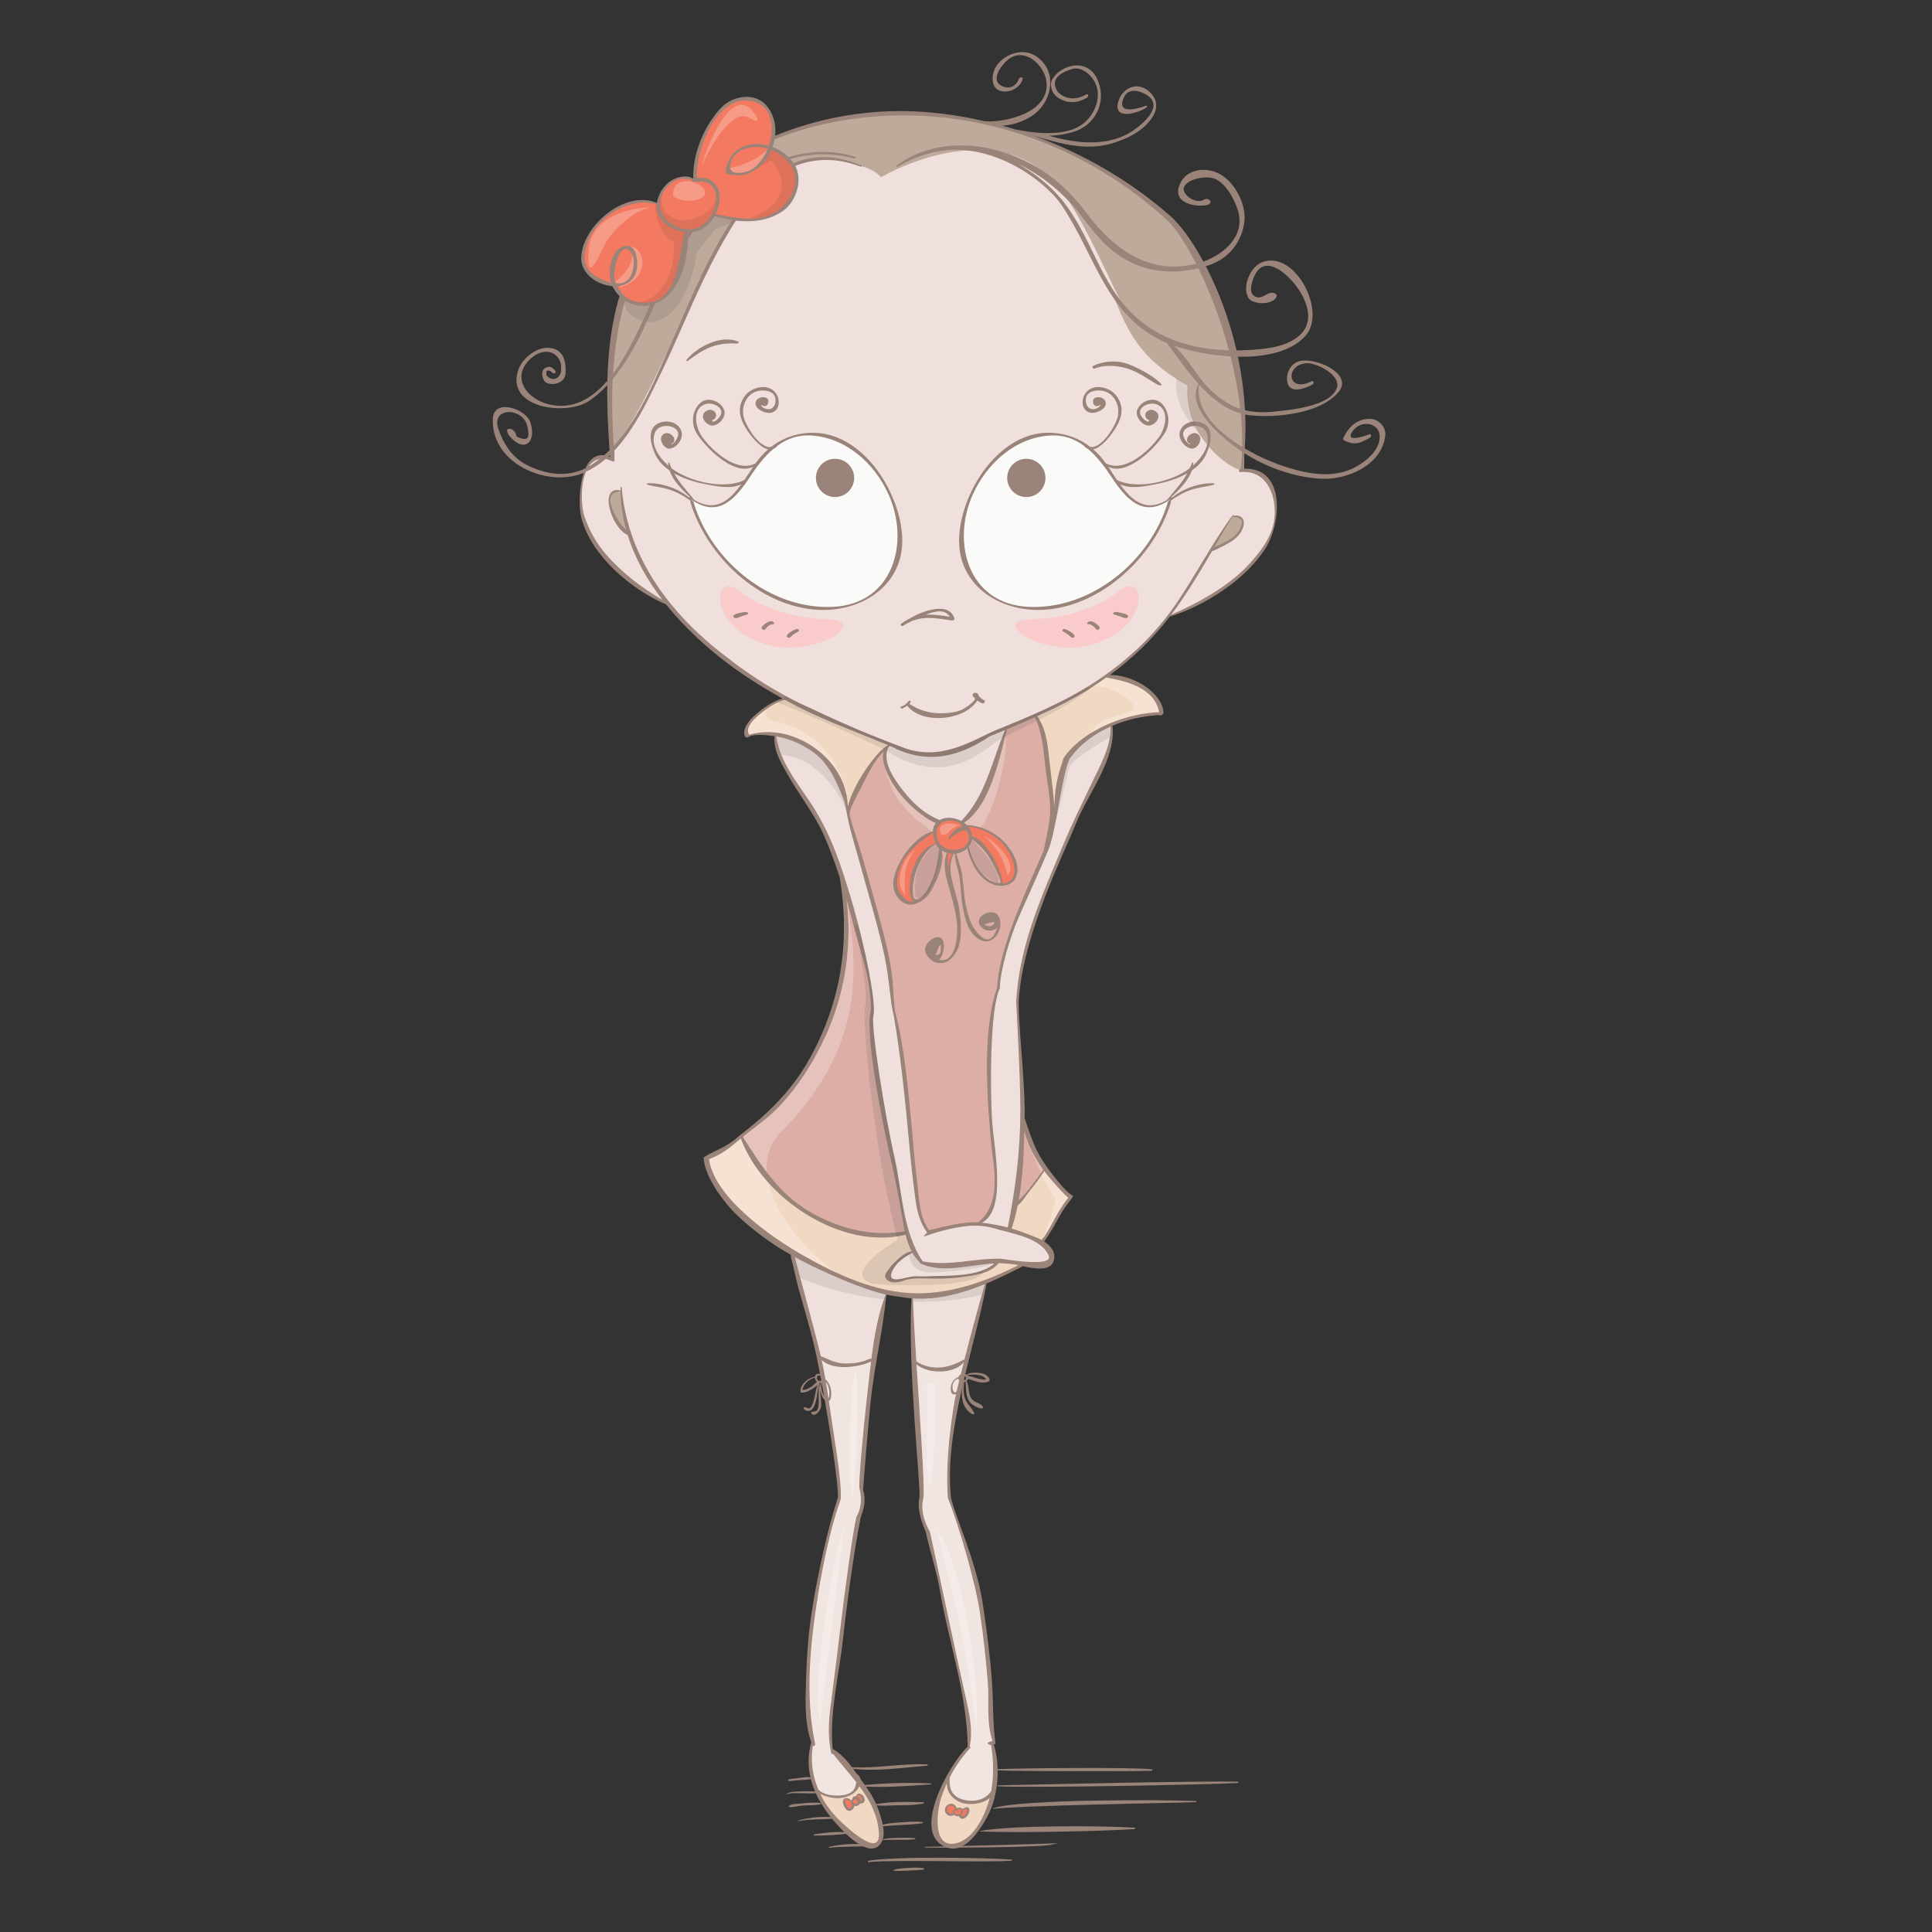 <?xml version="1.0" encoding="utf-8"?>
<!-- Generator: Adobe Illustrator 16.0.0, SVG Export Plug-In . SVG Version: 6.00 Build 0)  -->
<!DOCTYPE svg PUBLIC "-//W3C//DTD SVG 1.1//EN" "http://www.w3.org/Graphics/SVG/1.1/DTD/svg11.dtd">
<svg version="1.1" id="Layer_2" xmlns="http://www.w3.org/2000/svg" xmlns:xlink="http://www.w3.org/1999/xlink" x="0px" y="0px"
	 width="290px" height="290px" viewBox="0 0 290 290" enable-background="new 0 0 290 290" xml:space="preserve">
<rect x="0" y="0" width="290" height="290" fill="#333333" stroke="none"/>
<g>
	<g>
		<g>
			<path fill="#F37A60" d="M143.128,127.662c-0.692,0-1.346-0.237-1.839-0.667c-0.436-0.383-1.02-1.401-0.731-2.51
				c0.299-1.148,1.37-1.309,1.773-1.37c0.05-0.009,0.132-0.014,0.236-0.014c0.278,0,1.677,0.047,1.886,0.975l0.016,0.073
				l-0.073,0.021c-1.328,0.362-1.997,1.646-1.969,1.802c1.002-0.955,1.827-1.421,2.379-1.421c0.044,0,0.086,0.002,0.125,0.008
				c0.353,0.076,0.604,0.621,0.577,1.241c-0.017,0.373-0.196,1.606-1.83,1.813C143.501,127.645,143.314,127.662,143.128,127.662z"/>
			<path fill="#F37A60" d="M150.716,132.664c-0.087,0-0.168-0.012-0.245-0.034l-0.051-0.015l-0.007-0.053
				c-0.183-1.616-1.166-3.426-1.581-4.129c-0.656-1.11-1.7-2.5-2.943-2.814l-0.058-0.015l-0.004-0.059
				c-0.029-0.505-0.222-0.997-0.561-1.422l-0.117-0.147l0.188,0.018c3.692,0.349,6.783,3.238,7.041,6.579
				c0.04,0.545-0.163,1.103-0.558,1.529C151.495,132.454,151.082,132.664,150.716,132.664z"/>
			<path fill="#F37A60" d="M142.269,130.514c-0.131-0.916-0.133-1.719-0.008-2.453l0.014-0.084l0.083,0.02
				c0.192,0.046,0.395,0.074,0.601,0.08l0.132,0.004l-0.065,0.115c-0.35,0.618-0.55,1.396-0.596,2.311L142.269,130.514z"/>
			<path fill="#F37A60" d="M136.799,135.41c-0.986,0-2.197-1.484-2.234-2.739c-0.033-1.133,0.379-2.553,1.077-3.705
				c0.963-1.585,2.467-2.697,3.922-3.771l0.538-0.398l0.006,0.151c0.021,0.528,0.183,1.142,0.436,1.639l-0.128,0.092
				c-2.694,0.834-3.646,4.23-3.776,6.107c-0.086,1.246,0.13,2.209,0.54,2.396l0.158,0.073l-0.158,0.073
				C137.062,135.382,136.934,135.41,136.799,135.41z"/>
		</g>
		<g>
			<path fill="#DCAEA6" d="M140.363,143.358c0.546-1.581,0.683-1.581,0.773-1.581h0.035l0.052,0.039
				c0.048,0.049,0.09,0.152,0.073,0.565c0.038,0.345-0.022,0.619-0.18,0.803c-0.145,0.17-0.372,0.265-0.674,0.279l-0.119,0.007
				L140.363,143.358z"/>
			<path fill="#DCAEA6" d="M148.498,139.112c-0.163,0-0.334-0.041-0.508-0.12l-0.38-0.241l0.147-0.057
				c0.593-0.232,1.044-0.344,1.382-0.344c0.075,0,0.142,0.005,0.204,0.016l0.1,0.018l-0.041,0.093
				C149.229,138.875,148.891,139.112,148.498,139.112z"/>
		</g>
		<g>
			<path fill="#F1E5E2" d="M125.338,269.596c-1.104-0.032-2.02-0.364-2.576-0.939c-0.903-2.143-1.181-4.358-0.846-6.608l0.021-0.144
				l0.11,0.096c0.014,0.002,0.028,0.003,0.041,0.003c0.067,0,0.115-0.03,0.148-0.07c0.032-0.04,0.046-0.085,0.039-0.123
				c-1.584-7.448-0.677-15.481,0.419-22.355c0.521-3.269,1.656-9.484,3.401-14.387c0.202-1.136-0.357-5.551-0.898-8.981
				c-0.193-1.223-0.373-2.443-0.553-3.668c-0.327-2.221-0.666-4.52-1.077-6.769c-0.076-0.406-0.183-0.914-0.314-1.491l-0.06-0.265
				l0.193,0.188c0.892,0.863,2.31,1.044,3.343,1.044c1.327,0,2.859-0.309,3.905-0.789l0.158-0.14l0.033,0.169
				c-0.134,1.077-0.253,2.152-0.372,3.21c-0.068,0.616-0.137,1.227-0.207,1.83c-0.573,4.946-1.338,13.369-1.162,14.02
				c0.473,1.746,0.122,3.374-0.436,4.213c-0.476,1.65-1.802,11.374-2.501,17.332c-0.331,2.818-0.619,5.057-0.951,7.644l-0.333,2.581
				c-0.311,2.381-0.664,5.076,0.003,8.015c0.001,0,0.002,0,0.004,0c0.029,0,0.064-0.017,0.082-0.039l0.063-0.078l0.062,0.079
				c0.571,0.737,1.193,1.476,1.793,2.188c0.579,0.691,1.162,1.382,1.714,2.089c-0.056,0.661-0.198,1.339-0.978,1.759
				c-0.499,0.268-1.126,0.393-1.978,0.393C125.533,269.601,125.435,269.6,125.338,269.596z"/>
			<path fill="#F1E5E2" d="M145.843,270.383c-0.498,0-1.016-0.08-1.501-0.233c-1.414-0.445-2.054-1.62-1.852-3.392
				c0.845-1.641,1.892-3.146,3.036-4.382c0.023-0.024,0.05-0.065,0.045-0.106c-0.004-0.031-0.024-0.059-0.056-0.075l-0.05-0.032
				l0.013-0.058c0.498-2.451-0.063-4.928-0.606-7.322l-0.07-0.306c-0.803-3.557-1.577-7.181-2.327-10.686l-0.431-2.028
				c-0.833-3.909-2.228-10.452-2.545-11.804l-0.075-0.14c-0.37-0.704-1.494-2.842-0.896-5.005c0.18-1.362-0.297-8.655-0.76-15.711
				l-0.292-4.487l0.144,0.122c0.778,0.657,2.049,1.049,3.399,1.049c1.572,0,2.913-0.508,3.586-1.359l0.141,0.07
				c-0.362,1.433-0.717,2.869-1.062,4.305c-0.71,2.964-1.759,10.866-1.32,16.072c1.745,4.288,4.161,12.879,4.782,17.002
				c0.501,3.323,0.895,6.78,1.206,10.573c0.081,0.98,0.079,2.005,0.077,2.994c-0.005,1.987-0.01,4.044,0.646,5.908l-0.131,0.084
				c-0.226,0-0.592,0.168-0.621,0.236c0.016,0.021,0.152,0.081,0.226,0.114c0.152,0.065,0.298,0.128,0.314,0.244
				c0.383,2.478,0.384,4.578,0.002,6.815C148.258,269.833,147.162,270.383,145.843,270.383z"/>
		</g>
		<g>
			<path fill="#DCAEA6" d="M139.382,184.711c-1.237-1.744-1.453-3.92-1.661-6.024c-0.047-0.47-0.093-0.938-0.149-1.393
				c-0.28-2.231-0.482-4.508-0.679-6.709l-0.163-1.808c-0.433-4.719-1.087-11.852-2.439-16.857c-0.18-1.299-0.233-2.217-0.283-3.104
				c-0.058-1.014-0.113-1.972-0.343-3.414c-0.498-3.129-1.358-6.214-2.191-9.197c-0.22-0.792-0.438-1.584-0.657-2.377
				c-0.601-2.185-1.223-4.445-1.897-6.644c-0.149-0.485-0.304-0.968-0.46-1.452c-0.373-1.158-0.759-2.356-1.041-3.559l0.074-0.322
				c0.051-0.208,0.103-0.413,0.168-0.577c0.391-0.961,0.885-1.899,1.362-2.807l0.097-0.182c0.163-0.312,0.331-0.646,0.505-0.993
				c0.797-1.586,1.701-3.386,2.974-4.547l0.219-0.2l-0.089,0.282c-0.323,1.034,0.063,2.499,1.178,4.477
				c1.53,2.717,4.612,5.323,6.589,6.181l0.105,0.045l-0.079,0.083c-0.118,0.123-0.421,0.574-0.416,1.168l0,0.062l-0.06,0.016
				c-2.663,0.713-5.321,4.41-5.832,7.116c-0.192,1.021,0.059,2.043,0.69,2.805c0.491,0.592,1.15,0.931,1.811,0.931
				c0.377,0,0.742-0.107,1.085-0.321c0.748-0.232,1.497-1.072,1.737-1.474c0.673-1.124,2.19-3.982,1.765-6.24l-0.036-0.19
				l0.159,0.108c0.229,0.157,0.475,0.277,0.73,0.357l0.085,0.026l-0.035,0.081c-0.707,1.647-0.127,3.647,0.385,5.409l0.188,0.654
				c0.45,1.609,0.913,3.272,0.973,5.105c0.004,0.13,0.086,3.204-1.126,4.457c-0.334,0.345-0.737,0.52-1.197,0.52
				c-0.162,0-0.334-0.021-0.51-0.065l-0.152-0.038l0.119-0.101c0.482-0.409,0.725-1.387,0.708-2.099
				c-0.016-0.746-0.308-1.157-0.82-1.157c-0.69,0-1.572,0.729-1.814,1.499c-0.117,0.373,0.045,0.768,0.202,1.033
				c0.325,0.551,0.917,1.038,1.378,1.131c0.228,0.046,0.443,0.071,0.642,0.071c1.047,0,1.671-0.653,2.284-1.633
				c1.245-1.988,0.407-6.587,0.37-6.78c-0.127-0.691-0.328-1.385-0.542-2.119c-0.565-1.94-1.15-3.948-0.231-5.82l0.02-0.044l0.048,0
				c0.082-0.002,0.137-0.003,0.194-0.008l0.089-0.009l-0.002,0.09c-0.008,0.745,0.181,1.434,0.38,2.164l0.121,0.447
				c0.253,0.963,0.328,1.981,0.402,2.966c0.056,0.753,0.115,1.532,0.251,2.276c0.387,2.099,0.871,4.058,2.532,4.959
				c0.303,0.165,0.607,0.247,0.908,0.247c0.695,0,1.348-0.456,1.747-1.222c0.453-0.875,0.441-1.875-0.031-2.549
				c-0.249-0.355-0.649-0.43-0.942-0.43c-0.692,0-1.435,0.41-1.69,0.932c-0.163,0.333-0.116,0.68,0.137,1.006
				c0.321,0.415,0.803,0.653,1.32,0.653c0.421,0,0.822-0.164,1.075-0.439l0.135,0.073c-0.048,0.202-0.115,0.387-0.209,0.588
				c-0.332,0.834-0.773,1.258-1.311,1.258c-1.11,0-2.244-1.85-2.487-2.344c-0.217-0.44-0.357-0.921-0.496-1.386l-0.054-0.186
				c-0.406-1.362-0.549-2.827-0.688-4.243c-0.053-0.534-0.104-1.063-0.17-1.585c-0.08-0.645-0.29-1.285-0.492-1.904
				c-0.138-0.423-0.281-0.86-0.384-1.299l-0.02-0.083l0.085-0.013c0.547-0.087,1.019-0.288,1.408-0.597
				c0.069-0.056,0.124-0.116,0.178-0.177l0.063-0.066l0.129,0.093c0.396,2.085,1.728,4.597,3.681,5.336
				c0.436,0.165,0.869,0.25,1.287,0.25c1.032,0,1.759-0.501,2.021-0.999c0.883-1.671-0.104-3.549-1.086-4.832
				c-1.385-1.808-3.847-3.07-6.125-3.141l-0.035,0l-0.06-0.069c-0.062-0.069-0.165-0.184-0.319-0.263l-0.122-0.062l0.113-0.076
				c3.521-2.368,4.971-8.226,6.029-12.504c0.131-0.528,0.256-1.032,0.379-1.5c1.622-0.707,2.988-1.292,4.227-1.847l0.07-0.032
				l0.035,0.069c0.974,1.997,1.215,4.176,1.449,6.285c0.063,0.58,0.129,1.161,0.207,1.743c0.058,0.429,0.121,0.854,0.182,1.277
				c0.214,1.477,0.438,3.004,0.477,4.551c0.037,1.469-0.512,3.989-0.807,5.344c-0.071,0.334-0.137,0.632-0.154,0.752l0.027,0.007
				l-0.037,0.087c-0.369,0.849-0.742,1.696-1.114,2.541l-0.27,0.61c-2.029,4.612-5.427,12.329-5.621,17.486
				c-2.386,6.58-1.37,17.933-0.937,22.778l0.008,0.09c0.051,0.574,0.131,1.2,0.216,1.855c0.453,3.548,1.021,7.966-2.137,10.5
				c-0.104,0.005-0.196,0.005-0.282,0.005c-0.08,0-0.155,0-0.229,0c-2.079,0-4.973,0.721-6.889,1.199l-0.053,0.015L139.382,184.711z
				"/>
			<path fill="#DCAEA6" d="M149.933,132.633c-0.5,0-1.454-0.404-1.675-0.586c-1.494-1.241-2.486-2.874-2.869-4.722
				c-0.013-0.065-0.03-0.092-0.034-0.097l-0.08-0.119c0.306-0.352,0.485-0.758,0.53-1.21l0.017-0.144l0.113,0.09
				c1.042,0.824,1.887,1.62,2.622,2.826c0.894,1.457,1.444,2.63,1.733,3.691C150.289,132.479,150.238,132.633,149.933,132.633z"/>
			<path fill="#DCAEA6" d="M137.532,135.097c-0.225,0-0.506-0.133-0.572-0.764c-0.268-2.57,1.05-6.273,3.441-7.69l0.145-0.05
				c0.08,0.167,0.266,0.556,0.487,0.69l0.065,0.039l-0.036,0.067c-0.151,1.865-0.471,3.312-1.054,4.72
				c-0.184,0.442-0.4,0.897-0.663,1.391C139.049,134.058,138.164,135.097,137.532,135.097z"/>
			<path fill="#DCAEA6" d="M132.672,185.17c-3.77,0-7.557-1.099-11.254-3.265c-4.447-2.604-6.998-6.566-9.698-10.763l-0.333-0.517
				l0.055-0.045c0.545-0.443,1.107-0.874,1.669-1.304c1.158-0.888,2.354-1.805,3.359-2.818c2.955-2.983,5.483-6.782,7.517-11.291
				c2.815-6.243,3.877-13.404,2.99-20.164l0.156-0.032c0.363,1.256,0.716,2.547,1.081,3.946c0.302,1.155,0.603,2.197,0.887,3.183
				c0.916,3.175,1.64,5.685,1.721,9.472c-0.906,2.828,1.17,14.501,2.69,21.202c0.904,3.988,1.565,7.291,2.077,10.394
				c0.09,0.548,0.192,1.098,0.313,1.64l0.019,0.081l-0.083,0.014C134.797,185.08,133.73,185.17,132.672,185.17z"/>
			<path fill="#DCAEA6" d="M152.845,180.083c0.621-3.47,0.758-7.137,0.837-10.301l0.157-0.018c0.496,1.901,1.444,3.848,2.816,5.784
				l0.029,0.043l-0.026,0.045c-0.562,0.882-3.184,4.432-3.72,4.541l-0.114,0.021L152.845,180.083z"/>
		</g>
		<g>
			<path fill="#EFE0DD" d="M88.331,69.954c0.426-0.608,0.97-0.984,1.618-1.118l0.064,0.141c-0.545,0.426-1.011,0.753-1.464,1.029
				L88.331,69.954z"/>
			<path fill="#EFE0DD" d="M144.257,123.309c-0.573-0.308-1.228-0.478-1.843-0.478c-0.509,0-0.976,0.118-1.352,0.341
				c-2.188-0.903-3.838-2.243-5.59-4.475c-1.477-1.883-3.072-4.312-2.284-6.398c0.073-0.138,0.117-0.218,0.3-0.409l0.038-0.039
				l0.052,0.021c0.521,0.224,0.853,0.382,1.015,0.482c1.769,0.792,3.475,1.18,5.203,1.18c2.79,0,5.645-1.008,8.726-3.082l2.504-1.03
				l-0.076,0.179c-0.584,1.364-1.072,2.758-1.546,4.108c-1.225,3.498-2.383,6.801-5.05,9.585l-0.042,0.043L144.257,123.309z"/>
			<path fill="#EFE0DD" d="M127.112,204.745c-0.159,0-0.317-0.003-0.477-0.01c-1.037-0.041-1.859-0.403-2.729-0.787
				c-0.24-0.105-0.485-0.213-0.737-0.315c-0.692-2.782-1.78-6.823-2.655-10.068c-0.551-2.048-1.031-3.828-1.292-4.873l-0.048-0.196
				l0.17,0.109c1.171,0.763,9.071,4.615,13.613,5.626l0.089,0.021l-0.033,0.086c-1.209,3.187-1.762,6.678-2.142,9.67l-0.022,0.17
				l-0.116-0.125c-0.021-0.021-0.047-0.032-0.079-0.032c-0.029,0-0.062,0.009-0.098,0.025
				C129.53,204.517,128.403,204.745,127.112,204.745z"/>
			<path fill="#EFE0DD" d="M140.681,205.362c-1.125,0-2.197-0.32-3.185-0.949c-0.236-3.192-0.473-7.097-0.537-9.503l-0.002-0.087
				l0.087,0.006c0.366,0.021,0.731,0.031,1.094,0.031c2.979,0,6.047-0.69,9.659-2.175l0.152-0.063l-0.047,0.158
				c-1.059,3.687-2.094,7.518-3.073,11.387l-0.035,0.139l-0.1-0.104h-0.081C143.254,204.972,141.931,205.362,140.681,205.362z"/>
			<path fill="#EFE0DD" d="M134.518,192.115c-0.383,0-0.632-0.093-0.761-0.285c-0.144-0.215-0.125-0.533,0.057-0.974
				c0.583-1.41,1.96-2.278,3.094-2.877l0.071-0.039l0.037,0.073c0.257,0.493,1.027,1.421,1.287,1.634l0.001-0.016l0.104,0.044
				c0.997,0.423,2.143,0.627,3.503,0.627c1.338,0,2.744-0.195,4.103-0.384c1.064-0.149,2.163-0.302,3.216-0.358l0.218-0.013
				l-0.159,0.15c-1.874,1.779-5.645,1.854-8.398,1.912c-0.579,0.012-1.119,0.022-1.593,0.048c-0.279,0.016-0.517,0.02-0.726,0.02
				c-0.236,0-0.436-0.006-0.619-0.012c-0.154-0.004-0.295-0.009-0.436-0.009c-0.359,0-0.714,0.028-1.276,0.161l-0.083,0.021
				C135.614,191.968,134.999,192.115,134.518,192.115z"/>
			<path fill="#EFE0DD" d="M141.306,189.669c-1.021,0-1.947-0.086-2.833-0.264c-2.2-3.18-2.859-7.309-3.497-11.303
				c-0.249-1.562-0.484-3.035-0.803-4.438c-1.499-6.591-3.51-19.479-3.166-21.164c0.349-1.273-0.396-5.636-1.208-9.295
				c-1.05-4.738-2.331-9.29-3.804-13.529c-1.266-3.641-2.688-6.582-4.477-9.256c-0.324-0.485-0.657-0.964-0.991-1.448
				c-1.782-2.573-3.624-5.234-4.073-8.416l-0.015-0.108l0.107,0.019c1.717,0.292,3.342,0.931,4.967,1.955
				c2.833,1.786,3.935,4.481,5.101,7.336l0.175,0.429c0.056,0.138,0.161,0.674,0.306,1.417c0.192,0.981,0.455,2.324,0.698,3.169
				c0.472,1.647,0.932,3.296,1.393,4.945c0.309,1.109,1.041,3.712,1.041,3.712c0.909,3.212,1.848,6.533,2.578,9.854
				c0.407,1.849,0.63,3.729,0.828,5.388c0.178,1.5,0.333,2.794,0.575,3.623c0.813,4.56,1.569,10.784,2.314,19.039
				c0.295,3.269,0.595,5.975,0.942,8.516c0.278,2.032,0.67,3.595,1.762,5.098l0.021,0.014c0.024,0.057,0.004,0.077-0.153,0.24
				c-0.064,0.069-0.191,0.198-0.264,0.29c0.023-0.011,0.054-0.021,0.092-0.041c1.957-0.71,4.876-1.489,7.226-1.554l0.252-0.004
				c1.512,0,2.704,0.356,3.417,0.567c0.134,0.041,0.248,0.075,0.344,0.101c0.104,0.027,0.236,0.06,0.391,0.094
				c0.314,0.073,0.712,0.166,1.101,0.288c2.512,0.654,4.957,1.526,5.821,3.467c0.103,0.229,0.101,0.432-0.007,0.597
				c-0.225,0.346-0.9,0.514-2.067,0.514c-0.227,0-0.462-0.006-0.704-0.017c-1.312-0.025-2.841-0.25-3.756-0.385
				c-0.36-0.054-0.618-0.091-0.713-0.096c-0.167-0.003-0.336-0.006-0.501-0.006c-1.431,0-2.856,0.167-4.236,0.327
				C144.125,189.503,142.711,189.669,141.306,189.669z"/>
			<path fill="#EFE0DD" d="M151.253,184.319c-0.954-0.268-2.671-0.557-3.864-0.711l-0.255-0.036l0.229-0.117
				c3.026-1.554,2.292-7.887,1.755-12.511c-0.126-1.082-0.244-2.106-0.294-2.915c-0.238-3.915-0.41-16.369,1.179-19.708
				c0.023-2.556,1.491-7.601,2.845-10.69c0.55-1.258,1.111-2.51,1.671-3.763c0.915-2.04,1.858-4.15,2.741-6.247
				c0.616-1.469,1.07-3.987,1.55-6.654c0.478-2.657,0.973-5.404,1.65-7.073c1.478-2.074,3.56-3.721,6.199-4.91l0.107-0.049
				l0.006,0.118c0.113,2.556-1.176,5.177-2.316,7.492c-0.164,0.333-0.326,0.662-0.479,0.981l-0.669,1.391
				c-1.197,2.488-2.437,5.06-3.529,7.674l-0.854,2.028c-3.013,7.13-5.858,13.867-6.314,21.721c0,0.007,0.006,0.125,0.019,0.331
				c0.397,7.25,0.616,12.927,0.616,15.981c-0.002,5.588-0.603,11.182-1.892,17.605l-0.017,0.085L151.253,184.319z"/>
		</g>
		<g>
			<path fill="#F1D8C3" d="M127.197,121.073c-0.042-0.238-0.078-0.72-0.094-0.924l-0.007-0.088
				c-0.592-5.378-6.133-10.096-11.857-10.096c-0.958,0-1.889,0.135-2.77,0.402l-0.072,0.024l-0.031-0.067
				c-0.16-0.391-0.284-0.696-0.046-1.236c0.354-0.805,1.083-1.449,1.8-2.041c0.911-0.753,2.285-1.727,3.659-2.089
				c0.723,0.37,1.391,0.728,2.063,1.074c2.869,1.479,7.252,3.229,10.454,4.507c1.208,0.483,2.265,0.904,3.04,1.231l0.119,0.05
				l-0.17,0.141c-1.728,0.892-5.321,6.128-5.931,9.114L127.197,121.073z"/>
			<path fill="#F1D8C3" d="M131.077,276.751c-1.765,0-5.405-3.744-5.442-3.783c-1.071-1.104-1.94-2.335-2.581-3.653l-0.107-0.22
				l0.217,0.115c0.727,0.386,1.697,0.591,2.335,0.622c0.065,0.004,0.132,0.006,0.199,0.006c1.247,0,2.75-0.608,3.208-1.772
				l0.052-0.133l0.086,0.115c1.288,1.727,2.787,4.096,2.965,7.126c0.037,0.628-0.064,1.076-0.302,1.33
				C131.552,276.667,131.34,276.751,131.077,276.751z"/>
			<path fill="#F1D8C3" d="M142.805,276.843c-0.63,0-1.132-0.246-1.492-0.729c-1.071-1.44-0.594-4.706-0.213-5.974
				c0.245-0.813,0.571-1.664,0.971-2.532l0.152,0.039c-0.101,1.243,0.786,2.401,2.206,2.886c0.361,0.12,0.8,0.187,1.268,0.187
				c1.092,0,2.143-0.335,2.813-0.894l0.19-0.16l-0.062,0.241c-0.784,3.041-2.723,6.678-5.605,6.927
				C142.953,276.84,142.878,276.843,142.805,276.843z"/>
			<path fill="#F1D8C3" d="M137.531,194.209c-6.375-0.08-12.472-3.105-17.071-5.732c-2.188-1.25-13.154-7.815-14.111-14.467
				l-0.009-0.063l0.06-0.022c1.952-0.751,2.966-1.602,4.371-2.78l0.456-0.381l0.04,0.106c2.995,8.031,12.627,14.818,21.033,14.818
				c1.19,0,2.352-0.132,3.453-0.392c0.038-0.008,0.083-0.037,0.125-0.082l0.101-0.104l0.035,0.141
				c0.24,0.969,0.535,1.806,0.903,2.555l0.051,0.108l-0.119,0.007c-1.025,0.064-2.825,1.726-3.75,3.168
				c-0.171,0.268-0.194,0.53-0.068,0.761c0.187,0.343,0.684,0.555,1.295,0.555c0.388,0,0.804-0.079,1.236-0.236
				c0.859-0.314,1.785-0.358,2.657-0.358c0.355,0,0.728,0.009,1.121,0.019c0.439,0.009,0.905,0.019,1.401,0.019
				c0.817,0,2.078-0.023,3.595-0.232l0.321-0.044c1.796-0.242,4.032-0.542,5.158-2.004l0.202-0.031c0.893,0,2.121,0.144,2.875,0.285
				l0.231,0.043l-0.209,0.107c-5.63,2.854-10.569,4.241-15.1,4.241L137.531,194.209z"/>
			<path fill="#F1D8C3" d="M156.307,186.19c-0.462-0.285-2.897-1.198-3.854-1.51c-0.211-0.068-0.42-0.132-0.631-0.196l-0.078-0.024
				l0.026-0.077c0.358-1.077,0.658-2.207,0.911-3.454c0.471-0.384,0.855-0.921,1.229-1.439c0.178-0.248,0.35-0.486,0.519-0.688
				c0.764-0.917,1.933-2.52,2.246-3.048l0.064-0.108l0.07,0.105c0.22,0.326,2.265,2.803,3.592,3.993l0.057,0.051l-0.048,0.061
				c-1.018,1.24-1.714,2.528-2.328,3.666c-0.54,0.997-1.05,1.94-1.674,2.653l-0.045,0.049L156.307,186.19z"/>
			<path fill="#F1D8C3" d="M158.192,121.187c-0.057-0.967-0.452-4.648-0.595-5.678c-0.073-0.54-0.133-1.086-0.191-1.634
				c-0.234-2.196-0.479-4.468-1.775-6.33l-0.055-0.08l0.088-0.039c3.215-1.452,5.772-2.798,8.043-4.234
				c0.71-0.448,1.461-0.957,2.3-1.553c3.147,0.508,7.333,1.614,8.039,5.162l0.077,0.119l-0.115,0.055
				c-4.839,0.167-11.299,2.563-14.282,6.827c-0.063,0.227-0.149,0.491-0.243,0.779c-0.465,1.413-1.1,3.347-1.131,6.602
				L158.192,121.187z"/>
		</g>
		<path fill="#EFE0DD" d="M189.949,72.209c-0.835-0.967-1.938-1.458-3.28-1.458c-0.167,0-0.339,0.008-0.538,0.024
			c-0.07,0-0.073-0.03-0.075-0.048c-0.009-0.084,0.09-0.247,0.216-0.274l0.057-0.012l0.008-0.058
			c0.092-0.855,0.155-1.722,0.148-2.647c-0.004-0.002-0.007-0.005-0.012-0.008l0.061-0.653c0.024-1.633-0.048-3.324-0.217-5.031
			l-0.007-0.055l-0.014-0.004l-0.043-0.51l-0.014-0.124c-0.286-2.538-0.776-5.188-1.457-7.876l-0.015-0.057l-0.015-0.001
			l-0.21-0.858c-1.458-5.43-3.297-9.699-4.587-12.325l-0.336-0.675c-1.539-3.031-3.122-5.416-4.347-6.543
			c-9.691-8.923-22.039-14.452-34.765-15.566c-1.602-0.141-3.235-0.212-4.854-0.212c-13.46,0-25.691,4.727-33.557,12.969
			c-6.154,6.447-9.476,14.909-10.156,25.871c0,0-0.044,0.808-0.051,0.815c-0.153,3.108-0.093,6.472,0.18,10.001
			c0,0,0.167,2.112,0.109,2.344c-0.089-0.033-0.193-0.075-0.307-0.119c-0.339-0.133-0.722-0.284-1.014-0.294
			c-0.929,0.796-1.916,1.437-2.975,1.944c-0.875,2.065-0.723,5.351-0.228,6.797c0.75,2.192,1.888,4.161,3.384,5.854
			c2.248,2.542,4.904,4.667,8.359,6.69l0.103-0.117c-2.441-3.173-4.194-6.439-5.252-9.758c-1.699-0.719-3.093-3.954-2.76-5.603
			c0.135-0.661,0.521-0.996,1.147-0.996c0.152,0,0.319,0.021,0.497,0.06l0.099,0.022c0,0-0.007-0.47-0.009-0.613
			c0.537,6.352,3.077,12.332,7.551,17.776l0.129,0.081l-0.022,0.045l0.033,0.039c2.271,2.735,5.017,5.317,8.157,7.674
			c3.618,2.912,8.687,5.997,12.611,7.676c4.871,2.317,8.882,4.02,13.845,5.878c1.243,0.485,2.55,0.732,3.88,0.732
			c3.199-0.001,5.986-1.362,8.225-2.456c0.649-0.318,1.262-0.616,1.794-0.833c5.054-2.06,10.282-4.191,14.995-7.285
			c0.375-0.246,0.845-0.556,1.422-0.979c4.383-3.095,8.025-6.757,10.828-10.88c1.286-1.892,2.491-3.884,3.655-5.811
			c1.435-2.378,2.918-4.831,4.543-7.107l0.192-0.109c0.1-0.057,0.252-0.087,0.439-0.087c0.159,0,0.303,0.022,0.383,0.042
			c0.729,0.185,0.839,0.836,0.701,1.384c-0.249,0.984-0.881,1.755-1.985,2.425c-0.582,0.353-1.181,0.672-1.78,0.948
			c-0.078,0.036-0.156,0.077-0.237,0.117c-0.209,0.109-0.428,0.221-0.706,0.285c-1.71,2.934-3.554,6.037-5.63,8.884
			c-0.115,0.158-0.234,0.312-0.35,0.465l-0.356,0.464l0.281-0.123c5.309-2.313,9.289-4.911,11.833-7.722
			c1.515-1.677,3.304-3.93,3.68-6.49C191.595,76.351,191.37,73.853,189.949,72.209z"/>
		<path fill="#BEAA9B" d="M182.337,81.869c0.841-1.441,1.677-2.879,2.534-4.299c0.098-0.05,0.158-0.057,0.232-0.057
			c0.318,0,0.79,0.121,0.903,0.17c0.27,0.119,0.428,0.315,0.475,0.585c0.122,0.706-0.586,1.73-0.974,2.097
			c-0.652,0.619-1.479,1.028-2.278,1.426c-0.145,0.071-0.274,0.126-0.407,0.182c-0.169,0.071-0.346,0.145-0.508,0.232l-0.249,0.132
			L182.337,81.869z"/>
		<path fill="#BEAA9B" d="M93.946,79.625c-0.655-0.632-1.229-1.413-1.706-2.321c-0.353-0.668-0.583-1.33-0.686-1.963
			c-0.073-0.458-0.004-0.828,0.206-1.099c0.252-0.325,0.706-0.515,1.384-0.578l0.086-0.008l0.001,0.086
			c0.032,1.937,0.317,3.89,0.846,5.804l0.078,0.282L93.946,79.625z"/>
		<g>
			<path fill="#BEAA9B" d="M186.629,70.68c-0.907-0.07-3.195-1.289-5.229-3.683c-1.614-1.896-3.459-5.018-3.129-9.135
				c-7.297-4.012-9.09-8.409-10.986-13.062l-0.189-0.462l0.135-0.085c1.395,1.51,5.638,6.107,7.964,7.099
				c0.151,0.18,0.692,0.389,0.943,0.482l0.055-0.097c0,0,0.268,0.101,0.315,0.115c2.434,0.794,5.423,1.341,8.207,1.502l0.057,0.003
				l0.063,0.06c0.487,1.925,2.197,10.342,1.882,17.187l-0.004,0.082L186.629,70.68z"/>
			<path fill="#BEAA9B" d="M184.461,52.727c-5.056-0.142-9.288-1.433-12.582-3.838c-1.29-0.943-2.456-2.089-3.562-3.504
				c-0.737-1.424-1.465-2.941-2.234-4.548c-1.601-3.338-3.414-7.123-5.558-10.519l0.127-0.097c0.68,0.727,1.321,1.494,1.911,2.278
				c2.441,3.255,4.799,6.062,8.935,7.433c1.373,0.456,2.86,0.686,4.416,0.686c1.311,0,2.635-0.162,3.937-0.483l0.063-0.016
				l0.077,0.046c1.312,2.675,3.155,6.949,4.612,12.381l0.052,0.185L184.461,52.727z"/>
			<path fill="#BEAA9B" d="M92.007,66.901c-0.273-3.527-0.333-6.894-0.18-10.009c2.964-3.562,4.883-8.008,6.739-12.31
				c0.513-1.188,0.999-2.311,1.499-3.402c1.895-4.125,4.772-8.266,8.337-11.551c-0.79,0.697-1.52,1.398-2.185,2.077
				c-3.772,3.851-5.856,8.403-8.063,13.222c-0.428,0.937-0.861,1.879-1.308,2.821l-0.124,0.262
				c-1.173,2.479-2.633,5.563-4.587,8.162l-0.289,0.382l0.031-0.479c0.682-10.977,4.009-19.452,10.174-25.91
				c7.878-8.254,20.125-12.988,33.602-12.988c1.622,0,3.257,0.071,4.861,0.212c12.741,1.115,25.101,6.649,34.802,15.583
				c1.229,1.131,2.819,3.523,4.361,6.561l0.081,0.161l-0.176,0.044c-1.122,0.275-2.241,0.416-3.326,0.416
				c-4.781,0-9.231-2.702-13.228-8.03c-1.744-2.329-3.596-4.195-5.658-5.707c-2.068-1.883-4.553-3.095-7.391-3.61l-0.207-0.062
				c-1.818-0.517-3.68-0.778-5.532-0.778c-3.329,0-6.334,0.844-8.752,2.451c2.65-1.399,5.472-2.107,8.4-2.107
				c0.485,0,1,0.026,1.623,0.081l-0.003,0.16c-5.958,0.31-11.229,2.916-13.219,4.022l-0.063,0.035l-0.042-0.061
				c-0.007-0.011-0.79-1.129-3.423-1.762c-1.759-0.709-3.476-1.067-5.115-1.067c-1.88,0-3.726,0.463-5.488,1.378
				c-1.736,0.638-3.493,2.076-5.379,4.4c-4.087,4.646-7.147,11.24-9.694,17.057c-0.651,1.38-1.293,2.758-1.923,4.113
				c-3.273,7.039-6.367,13.688-9.021,16.282l-0.122,0.119L92.007,66.901z M123.503,22.945c-2.485,0-4.85,0.569-7.041,1.478
				c2.25-0.894,4.63-1.401,7.099-1.401c1.375,0,2.76,0.163,4.124,0.484C126.321,23.134,124.918,22.945,123.503,22.945z"/>
		</g>
		<g>
			<path fill="#FAFAF9" d="M155.195,91.189c-0.288,0-0.576-0.008-0.868-0.022c-4.539-0.227-6.905-2.581-8.092-4.516
				c-2.061-3.363-2.177-8.248-0.296-12.444c2.345-5.23,6.849-8.648,11.753-8.92c0.15-0.007,0.301-0.012,0.446-0.012
				c1.647,0,3.154,0.512,4.607,1.565c0.192,0.232,0.388,0.387,0.596,0.473c1.54,1.295,2.729,2.973,3.596,4.292
				c1.446,2.204,3.241,4.457,5.577,4.457c0.991,0,2.011-0.387,3.116-1.182l0.101,0.122c-0.11,0.104-0.22,0.209-0.319,0.32
				l-0.062-0.053l0.004,0.108l0.081,0.021l-0.089,0.087C172.63,84.439,163.967,91.189,155.195,91.189z"/>
			<path fill="#FAFAF9" d="M124.201,91.189c-8.771,0-17.435-6.75-20.153-15.702l-0.023-0.08l0.082-0.021l-0.121-0.063
				c-0.101-0.113-0.211-0.217-0.321-0.32l0.102-0.123c1.104,0.795,2.125,1.182,3.116,1.182c2.337,0,4.131-2.253,5.578-4.457
				c0.867-1.319,2.057-2.999,3.574-4.28c0.229-0.098,0.425-0.253,0.602-0.472c1.468-1.066,2.974-1.578,4.621-1.578
				c0.146,0,0.296,0.005,0.447,0.012c4.904,0.272,9.408,3.69,11.752,8.92c1.881,4.196,1.764,9.081-0.297,12.445
				c-1.186,1.935-3.552,4.289-8.091,4.515C124.778,91.181,124.49,91.189,124.201,91.189z"/>
		</g>
		<g>
			<path fill="#F37A60" d="M127.5,271.51c-0.206-0.05-0.398-0.249-0.568-0.594c-0.161-0.322-0.206-0.565-0.138-0.741
				c0.016-0.041,0.061-0.111,0.183-0.111c0.032,0,0.064,0.005,0.094,0.009c0.12,0.019,0.256,0.073,0.385,0.129
				c0.105,0.041,0.209,0.087,0.306,0.108l0.082,0.02l-0.023,0.08c-0.021,0.075-0.025,0.144-0.012,0.207
				c0.026,0.107,0.082,0.196,0.168,0.266l0.053,0.044l-0.033,0.058c-0.022,0.04-0.042,0.086-0.066,0.136
				c-0.086,0.186-0.184,0.398-0.374,0.398L127.5,271.51z"/>
			<path fill="#F37A60" d="M128.461,270.793c-0.063,0-0.126-0.009-0.18-0.019c-0.202-0.033-0.339-0.193-0.342-0.394
				c-0.001-0.179,0.136-0.223,0.226-0.249c0.033-0.011,0.063-0.021,0.086-0.033l-0.2-0.13c0,0,0.259-0.002,0.278-0.002
				c0.062,0,0.087,0.004,0.112,0.011c0.236,0.062,0.374,0.3,0.387,0.502c0.005,0.085-0.017,0.157-0.067,0.211
				C128.698,270.758,128.597,270.793,128.461,270.793z"/>
			<path fill="#F37A60" d="M129.169,270.406l-0.074-0.071c-0.013-0.172-0.082-0.328-0.197-0.445
				c-0.057-0.059-0.145-0.108-0.257-0.147l-0.082-0.026l0.034-0.081c0.026-0.06,0.106-0.244,0.284-0.244l0.081,0.014
				c0.158,0.047,0.269,0.193,0.367,0.342c0.096,0.147,0.156,0.318,0.164,0.472c0.003,0.063-0.011,0.11-0.044,0.146
				c-0.043,0.046-0.103,0.05-0.145,0.05L129.169,270.406z"/>
			<path fill="#F37A60" d="M142.714,272.286c-0.084,0-0.166-0.02-0.252-0.065c-0.282-0.146-0.427-0.49-0.347-0.822
				c0.066-0.272,0.3-0.443,0.608-0.443c0.088,0,0.179,0.016,0.262,0.044c0.279,0.096,0.394,0.302,0.458,0.452l0.028,0.068
				l-0.065,0.033c-0.103,0.053-0.186,0.13-0.238,0.222c-0.058,0.104-0.075,0.213-0.052,0.326l0.014,0.065l-0.063,0.024
				C142.924,272.247,142.828,272.286,142.714,272.286z"/>
			<path fill="#F37A60" d="M143.723,272.425c-0.164,0-0.304-0.055-0.397-0.153c-0.084-0.089-0.123-0.208-0.115-0.346
				c0.012-0.183,0.135-0.336,0.318-0.393l0.079-0.024l0.022,0.078c0.064,0.274,0.098,0.322,0.106,0.335
				c-0.005-0.175,0.009-0.303,0.015-0.357l0.005-0.041l0.041-0.046c0.052-0.024,0.108-0.039,0.169-0.039
				c0.186,0,0.36,0.128,0.404,0.3c0.05,0.196-0.088,0.449-0.25,0.563C144.008,272.38,143.865,272.425,143.723,272.425z"/>
			<path fill="#F37A60" d="M144.555,272.719c-0.195,0-0.266-0.177-0.321-0.32l-0.02-0.049l0.038-0.037
				c0.117-0.115,0.192-0.233,0.23-0.36c0.021-0.073,0.022-0.147,0.002-0.226l-0.018-0.062l0.055-0.028
				c0.205-0.113,0.362-0.171,0.481-0.171c0.109,0,0.169,0.048,0.201,0.088c0.128,0.16,0.01,0.437-0.122,0.686
				c-0.077,0.143-0.274,0.467-0.511,0.479L144.555,272.719z"/>
		</g>
	</g>
	<g>
		<path fill="#FACBCB" d="M154.799,92.958c3.998-0.141,8.998-1.054,13.267-4.293c3.842-2.917,4.618,4.668-2.742,7.602
			c-2.375,0.947-5.043,1.535-9.619,0.107C153.584,95.709,150.009,93.125,154.799,92.958z"/>
		<path fill="#FACBCB" d="M124.214,92.958c-3.998-0.141-8.997-1.054-13.266-4.293c-3.842-2.917-4.619,4.668,2.743,7.602
			c2.374,0.947,5.041,1.535,9.618,0.107C125.43,95.709,129.005,93.125,124.214,92.958z"/>
	</g>
	<g>
		<g>
			<path fill="#9A8479" d="M170.313,274.338c-4.857-0.301-18.408-0.39-23.205,0.499c-0.032,0.006-0.049,0.058-0.007,0.061
				c4.936,0.259,18.225-0.013,23.158-0.344C170.378,274.546,170.477,274.348,170.313,274.338z"/>
			<path fill="#9A8479" d="M179.518,270.344c-4.215-0.205-26.354-0.328-30.425,1.078c-0.037,0.011-0.071,0.094-0.011,0.085
				c4.43-0.502,25.957-0.857,30.395-0.998C179.569,270.506,179.639,270.35,179.518,270.344z"/>
			<path fill="#9A8479" d="M185.817,267.438c-4.765-0.152-31.228,0.445-35.999,0.548c-0.082,0.002-0.144,0.142-0.035,0.147
				c4.749,0.266,31.24-0.246,35.985-0.496C185.879,267.631,185.966,267.442,185.817,267.438z"/>
			<path fill="#9A8479" d="M149.778,265.74c2.804,0.153,20.273,0.149,23.079,0.061c0.125-0.004,0.214-0.196,0.055-0.218
				c-2.77-0.353-20.304-0.175-23.089-0.025C149.723,265.563,149.643,265.733,149.778,265.74z"/>
			<path fill="#9A8479" d="M134.276,275.888c-0.616,0.019-1.233,0.024-1.779,0.24c-0.02,0.007-0.017,0.033,0.005,0.03
				c0.015,0.002,0.031,0.003,0.045,0.003c0.01,0.033,0.045,0.059,0.08,0.055c1.551-0.156,3.126,0.047,4.675-0.132
				c0.089-0.013,0.165-0.15,0.041-0.166C136.333,275.793,135.291,275.86,134.276,275.888z"/>
			<path fill="#9A8479" d="M138.501,273.507c-1.139-0.162-2.338-0.023-3.48,0.056c-1.004,0.068-2.178,0.123-3.097,0.563
				c-0.036,0.018-0.035,0.071,0.01,0.065c2.164-0.267,4.374-0.218,6.523-0.517C138.528,273.664,138.601,273.521,138.501,273.507z"/>
			<path fill="#9A8479" d="M138.624,270.517c-2.332-0.05-4.97-0.134-7.257,0.32c-0.046,0.009-0.101,0.105-0.03,0.117
				c0.966,0.159,1.983,0.063,2.964,0.036c1.421-0.036,2.905,0.018,4.299-0.286C138.694,270.685,138.751,270.519,138.624,270.517z"/>
			<path fill="#9A8479" d="M128.681,268.03c-0.033,0.003-0.061,0.056-0.015,0.062c3.613,0.319,7.431-0.015,11.046-0.237
				c0.087-0.005,0.156-0.15,0.041-0.156C136.119,267.508,132.303,267.684,128.681,268.03z"/>
			<path fill="#9A8479" d="M127.796,265.469c3.735,0.471,7.612-0.137,11.345-0.428c0.109-0.009,0.2-0.192,0.051-0.199
				c-3.787-0.188-7.542,0.637-11.344,0.421C127.728,265.254,127.647,265.452,127.796,265.469z"/>
			<path fill="#9A8479" d="M118.313,267.264c0.012,0.043,0.063,0.074,0.106,0.07c0.534-0.049,1.069-0.093,1.606-0.135
				c0.543-0.04,1.18-0.011,1.701-0.177c0.078-0.026,0.164-0.152,0.048-0.193c-0.602-0.213-1.512,0.031-2.13,0.098
				c-0.334,0.036-0.668,0.072-1.001,0.112c-0.137,0.016-0.237,0.104-0.323,0.124c-0.045,0.012-0.076,0.093-0.01,0.095
				C118.32,267.256,118.321,267.258,118.313,267.264z"/>
			<path fill="#9A8479" d="M120.201,269.167c0.829-0.007,1.696,0.093,2.518-0.036c0.065-0.01,0.135-0.141,0.04-0.158
				c-0.881-0.157-1.844-0.093-2.736-0.067c-0.643,0.019-1.468,0.005-2,0.411c-0.025,0.02-0.008,0.057,0.022,0.043
				C118.662,269.074,119.544,269.174,120.201,269.167z"/>
			<path fill="#9A8479" d="M123.08,270.867c0.092-0.011,0.192-0.208,0.057-0.227c-0.977-0.134-2.011-0.006-2.986,0.089
				c-0.485,0.046-1.455-0.003-1.782,0.43c-0.014,0.019-0.019,0.052,0.01,0.059c0.568,0.13,1.348-0.143,1.93-0.184
				C121.229,270.968,122.166,270.993,123.08,270.867z"/>
			<path fill="#9A8479" d="M125.368,272.798c-1.824-0.183-3.784-0.02-5.552,0.463c-0.056,0.015-0.07,0.107,0.002,0.092
				c1.835-0.342,3.665-0.211,5.509-0.389C125.416,272.954,125.492,272.811,125.368,272.798z"/>
			<path fill="#9A8479" d="M127.356,275.054c-1.661-0.163-3.488,0.012-5.131,0.291c-0.09,0.016-0.142,0.18-0.02,0.181
				c1.675,0.011,3.437-0.102,5.102-0.28C127.411,275.234,127.5,275.068,127.356,275.054z"/>
			<path fill="#9A8479" d="M131.471,276.884c-2.295-0.132-4.723-0.208-6.976,0.321c-0.069,0.017-0.116,0.154-0.018,0.146
				c2.32-0.24,4.617-0.138,6.939-0.249C131.538,277.097,131.631,276.894,131.471,276.884z"/>
			<path fill="#9A8479" d="M138.869,277.335c2.55,0.039,16.196-0.007,18.726-0.398c0.074-0.011,1.302-0.271,1.206-0.265
				c-2.556,0.125-17.343,0.505-19.903,0.548C138.833,277.222,138.787,277.333,138.869,277.335z"/>
			<path fill="#9A8479" d="M151.852,279.125c-4.116-0.288-17.407-0.506-21.479,0.177c-0.103,0.019-0.16,0.22-0.024,0.206
				c4.162-0.398,17.295,0.082,21.455-0.203C151.904,279.298,151.985,279.134,151.852,279.125z"/>
			<path fill="#9A8479" d="M135.389,280.445c-0.027,0.001-1.523,0.14-1.228,0.41c0.039,0.035,0.104-0.008,0.091-0.058
				c0.03,0.123,3.942-0.089,4.349-0.159c0.082-0.015,0.172-0.179,0.051-0.202C137.609,280.244,136.439,280.383,135.389,280.445z"/>
		</g>
		<path fill="#9A8479" d="M129.58,269.592c-0.148-0.198-0.379-0.382-0.636-0.38c-0.248,0.001-0.381,0.202-0.448,0.413
			c-0.355-0.061-0.61,0.263-0.527,0.449c-0.139,0.01-0.144,0.14-0.175,0.195c-0.232-0.289-0.847-0.535-1.121-0.244
			c-0.245,0.258-0.135,0.694-0.022,0.986c0.125,0.32,0.366,0.712,0.729,0.793c0.385,0.084,0.811-0.333,0.868-0.719
			c0.253,0.047,0.538-0.018,0.716-0.188c0.057-0.052,0.09-0.117,0.124-0.182c0.263,0.046,0.578-0.085,0.674-0.336
			C129.87,270.104,129.746,269.813,129.58,269.592z M127.519,271.432c-0.238-0.058-0.416-0.351-0.516-0.552
			c-0.089-0.18-0.214-0.473-0.134-0.676c0.029-0.075,0.12-0.064,0.189-0.054c0.207,0.032,0.469,0.187,0.686,0.236
			c-0.023,0.081-0.032,0.164-0.013,0.246c0.031,0.132,0.102,0.235,0.196,0.313C127.825,271.13,127.727,271.48,127.519,271.432z
			 M128.295,270.696c-0.165-0.028-0.273-0.153-0.275-0.316c-0.001-0.169,0.166-0.151,0.272-0.214
			c0.019-0.011,0.041-0.032,0.031-0.059c-0.011-0.029-0.032-0.044-0.057-0.06c0.052-0.004,0.103-0.008,0.154,0.007
			c0.188,0.05,0.315,0.245,0.328,0.431C128.765,270.735,128.473,270.729,128.295,270.696z M129.176,270.328
			c-0.014-0.181-0.085-0.358-0.219-0.496c-0.07-0.07-0.173-0.125-0.289-0.165c0.051-0.12,0.129-0.229,0.268-0.187
			c0.141,0.043,0.247,0.194,0.322,0.309c0.081,0.124,0.143,0.284,0.152,0.434C129.418,270.373,129.29,270.327,129.176,270.328z"/>
		<path fill="#9A8479" d="M145.445,271.44c-0.194-0.335-0.633-0.116-0.958,0.107c-0.147-0.193-0.44-0.278-0.691-0.188
			c-0.024,0.011-0.063,0.011-0.207,0.057c-0.047-0.283-0.278-0.53-0.553-0.633c-0.451-0.169-0.926,0.126-1.125,0.525
			c-0.203,0.408-0.021,0.893,0.339,1.14c0.251,0.17,0.695,0.164,0.948-0.037c0.123,0.125,0.296,0.206,0.489,0.214
			c0.082,0.002,0.16-0.015,0.236-0.033c0.077,0.147,0.192,0.288,0.271,0.344c0.228,0.155,0.516,0.05,0.714-0.1
			C145.252,272.578,145.696,271.876,145.445,271.44z M142.5,272.149c-0.266-0.136-0.374-0.455-0.306-0.733
			c0.085-0.352,0.467-0.443,0.766-0.341c0.219,0.075,0.333,0.225,0.411,0.405c-0.113,0.058-0.209,0.145-0.272,0.256
			c-0.073,0.131-0.085,0.26-0.061,0.381C142.865,272.184,142.717,272.264,142.5,272.149z M143.291,271.93
			c0.009-0.139,0.103-0.271,0.263-0.32c0.007,0.023,0.11,0.538,0.189,0.33c0.081-0.211,0.084-0.364,0.09-0.39
			c0.175-0.09,0.412,0.024,0.458,0.21c0.042,0.162-0.086,0.382-0.219,0.478C143.788,272.439,143.264,272.367,143.291,271.93z
			 M145.008,272.207c-0.084,0.156-0.259,0.421-0.441,0.431c-0.149,0.009-0.205-0.131-0.26-0.269c0.113-0.108,0.206-0.239,0.25-0.395
			c0.03-0.099,0.025-0.188,0.003-0.27c0.22-0.121,0.48-0.229,0.581-0.102C145.256,271.747,145.076,272.078,145.008,272.207z"/>
		<path fill="#9A8479" d="M205.667,62.876c-1.94-0.026-3.188,1.13-4.001,2.811c-0.062,0.128-0.081,0.348,0.079,0.423
			c1.608,0.772,2.32,0.457,3.867-0.402c0.249-0.139,0.288-0.648-0.089-0.518c0.232-0.081-3.877,1.558-2.511-0.442
			c1.284-1.875,4.37-1.343,4.065,1.188c-0.265,2.208-2.943,4.042-4.846,4.716c-3.209,1.137-6.93,0.248-10.021-0.835
			c-1.504-0.527-3.457-1.382-5.363-2.503c0.112-1.729,0.129-3.433,0.061-5.099c0.238,0.045,0.475,0.096,0.719,0.123
			c3.902,0.409,10.603-0.223,13.304-3.511c2.367-2.877-4.037-5.485-6.228-4.501c-1.175,0.528-1.745,1.979-1.439,3.167
			c0.442,1.708,2.813,0.742,3.73,0.232c0.313-0.173,0.214-0.661-0.16-0.475c-3.598,1.796-3.986-2.426-0.799-2.73
			c1.494-0.144,5.422,1.782,4.594,3.822c-1.088,2.672-6.986,3.196-9.37,3.439c-1.654,0.169-3.079,0.106-4.386-0.212
			c-0.149-2.795-0.523-5.484-1.06-8.028c3.953,0.082,7.874-0.66,10.096-3.077c3.385-3.681-1.583-13.061-6.5-11.085
			c-1.562,0.626-2.613,2.918-2.316,4.522c0.108,0.591,0.34,0.958,0.64,1.171c1.333,0.735,2.913,0.443,3.544-0.097
			c0.329-0.283,0.546-0.728,0.102-0.941c-1.104-0.531-1.979,1.304-3.22,0.31c-0.693-0.556-0.257-1.947,0.009-2.633
			c1.511-3.888,5.046-0.646,6.5,1.363c1.661,2.292,2.72,5.41,0.174,7.458c-2.039,1.643-5.204,1.899-7.702,2.025
			c-0.508,0.025-1.021,0.037-1.531,0.041c-1.123-4.895-2.825-9.208-4.608-12.638c0.228-0.073,0.457-0.139,0.68-0.221
			c2.827-1.046,4.672-3.407,5.095-6.35c0.401-2.789-1.662-6.638-4.391-7.592c-2.125-0.744-4.617-0.154-5.399,2.138
			c-0.904,2.65,2.612,3.212,4.306,2.815c0.268-0.063,0.617-0.514,0.277-0.722c-0.825-0.506-0.647,0.203-1.761,0.147
			c-0.585-0.071-1.124-0.326-1.612-0.78c-2.086-2.043,2.657-3.403,4.364-2.467c1.605,0.88,2.63,2.826,3.194,4.466
			c1.319,3.848-1.872,6.699-5.117,7.873c-1.758-3.241-3.559-5.612-4.937-6.823c-6.017-5.282-13.099-9.408-20.643-12.12
			c7.031,2.269,10.271,2.161,14.385,0.223c2.572-1.212,5.912-4.412,2.946-6.898c-1.778-1.489-3.979-0.373-4.54,1.64
			c-0.813,2.913,3.161,1.636,4.264,0.83c0.11-0.081,0.082-0.306-0.084-0.246c-1.351,0.479-4.456,1.354-3.367-1.182
			c0.641-1.493,2.199-1.154,3.304-0.536c2.941,1.647-0.411,4.371-1.537,5.207c-3.711,2.752-8.652,2.262-12.928,1.025
			c1.413-0.063,2.787-0.29,3.968-0.714c3.35-1.205,4.722-4.951,3.114-8.036c-1.438-2.76-5.068-2.107-6.58,0.174
			c-0.574,0.867-0.104,2.211,0.688,2.769c1.45,1.026,2.992,0.962,4.485,0.069c0.294-0.176,0.195-0.659-0.155-0.46
			c-1.467,0.832-3.026,0.817-4.221-0.377c-1.031-1.515-0.352-2.659,2.039-3.433c1.206-0.359,2.214,0.315,2.945,1.147
			c1.893,2.151,0.887,5.31-1.084,6.945c-3.045,2.528-9.105,1.163-10.348,0.95c-0.646-0.2-1.294-0.394-1.945-0.573
			c2.033-0.041,4.228-1.004,5.462-2.247c2.411-2.426,2.567-6.562-0.674-8.346c-2.583-1.424-6.578,0.881-6.165,3.959
			c0.33,2.473,4.015,1.645,4.459-0.347c0.091-0.406-0.459-0.271-0.563,0c-0.476,1.245-1.68,1.619-2.77,0.909
			c-1.443-0.941,0.232-3.026,1.018-3.713c2.556-2.246,5.71,0.757,5.919,3.347c0.408,5.058-7.645,6.116-9.409,5.756
			c-3.079-0.7-6.199-1.176-9.329-1.386c-13.267-0.89-27.166,3.781-36.647,13.203c-7.953,7.908-10.299,17.06-10.541,27.171
			c-2.236,2.586-5.024,4.32-8.509,3.598c-3.818-0.79-6.214-4.459-2.631-7.219c1.467-1.129,3.394-1.012,4.098,0.827
			c0.036,0.095,0.257,1.316-0.059,1.865c-0.63,1.096-1.682,0.637-2.031,0.085c-0.17-0.678,0.144-0.945,0.796-0.459
			c0.054,0.289,0.952,0.299,0.417-0.316c-0.534-0.616-1.023-0.559-1.514-0.225c-0.49,0.333-0.42,1.241-0.064,1.823
			c0.554,0.905,3.093,0.648,3.211-1.024c0.144-2.017-0.391-3.947-2.823-3.896c-1.771,0.037-3.707,1.692-4.265,3.317
			c-1.976,5.753,7.249,6.991,10.697,4.606c0.972-0.672,1.85-1.458,2.664-2.313c-0.047,3.16,0.102,6.413,0.343,9.751
			c-0.268,0.263-0.538,0.524-0.82,0.77c-1.313-0.176-2.208,0.668-2.787,1.942c-2.882,1.44-6.056,0.923-8.892-0.537
			c-2.15-1.108-3.416-3.116-4.195-5.364c-0.964-2.781,2.319-3.282,3.838-1.479c0.484,0.575,0.625,1.442,0.676,2.157
			c0.111,1.585-1.793,0.407-1.792,0.477c-0.011-0.593-0.688-1.432-1.34-1.106c-0.186,0.093,0.056,0.723,0.206,0.909
			c2.15,2.677,4.185,1.251,3.238-1.893c-0.622-2.067-5.452-3.697-5.642-0.688c-0.421,6.699,8.039,10.463,13.505,8.268
			c0.045-0.018,0.087-0.043,0.133-0.062c-0.76,2.253-0.742,5.345-0.351,6.806c1.514,5.658,7.372,10.65,12.706,12.963
			c1.987,2.473,4.265,4.731,6.631,6.751c3.329,2.84,7.02,5.248,10.853,7.364c-1.537,0.407-3.072,1.557-4.12,2.479
			c-0.691,0.605-1.341,1.345-1.597,2.244c-0.149,0.528,0.001,1.532,0.775,0.949c0.781-0.35,2.547-0.195,3.75-0.019
			c-0.241,2.043,1.003,4.09,1.975,5.804c1.806,3.185,4.097,5.976,5.554,9.364c0.841,1.953,1.57,3.955,2.23,5.98
			c1.47,8.648,0.512,17.109-3.403,25.138c-2.038,4.178-4.835,8.542-11.748,13.753c-1.84,1.77-4.097,2.312-5.27,3.216
			c0.184,3.18,3.428,7.099,4.82,8.446c2.427,2.35,5.289,4.458,8.262,6.141c0.017,0.205,0.039,0.398,0.062,0.486
			c0.414,1.547,0.702,3.131,1.136,4.681c0.947,3.384,1.969,6.706,2.688,10.152c1.444,6.916,3.432,19.672,3.178,21.187
			c-1.394,4.154-3.042,11.416-3.902,17.043c-0.494,3.223-0.757,6.477-0.847,9.737c-0.09,3.255-0.328,6.768,0.768,9.884
			c-1.245,4.375,0.539,8.493,3.394,11.816c1.03,1.2,4.584,5.224,6.556,3.869c1.645-1.13,0.667-3.981,0.161-5.444
			c-0.459-1.329-1.161-2.581-2-3.702c-0.264-0.353-0.428-0.595-0.696-0.977c-0.033-0.197-0.299-0.727-0.511-0.72
			c-1.044-1.486-2.184-3.001-3.695-3.848c-0.519-5.344,0.973-11.182,1.555-16.503c0.7-6.401,1.834-14.272,2.664-18.26
			c0.207-0.726,0.934-2.09,0.346-4.111c0.092-1.445,0.701-8.981,1.142-13.302c0.547-5.357,1.868-10.656,2.346-16.001
			c1.046,0.229,3.599,0.55,3.785,0.564c-0.627,9.848,1.41,28.5,1.194,29.829c-0.459,1.896,0.544,4.321,0.918,5.138
			c0.691,3.115,1.667,6.021,2.157,8.908c1.309,7.733,4.069,15.519,4.161,23.384c0,0.012,0.009,0.013,0.01,0.023
			c-2.548,2.292-9.056,13.44-2.883,15.206c2.632,0.754,4.961-3.055,5.896-4.854c1.624-3.126,1.91-7.427,0.857-10.797
			c0.007,0.014,0.01,0.027,0.016,0.041c0.057,0.138,0.289,0.032,0.271-0.098c-0.439-3.117-0.3-6.233-0.532-9.363
			c-0.289-3.925-0.8-7.835-1.391-11.727c-0.928-6.125-4.211-13.215-4.75-15.776c-1.079-10.113,3.577-22.382,5.339-32.15
			c1.864-0.779,3.682-1.687,5.452-2.603c1.605,0.372,4.223,0.844,4.649-0.858c0.309-1.235-0.414-2.158-1.47-2.854
			c1.188-1.539,1.972-3.289,2.803-4.591c0.828-1.301,1.706-2.155,1.506-2.295c-0.849-0.277-3.254-3.291-4.541-5.263
			c-1.307-2.002-1.9-4.144-2.679-6.317c0.106-5.706-1.104-14.983-0.858-18.115c0.743-9.799,6.731-21.596,8.606-26.265
			c1.737-4.326,6.021-9.629,5.428-14.56c2.222-0.961,4.289-1.364,6.767-1.608c0.095-0.01,1.095,0.359,0.846-0.811
			c-0.626-2.944-4.866-5.267-8.004-5.199c3.414-2.503,6.403-5.392,9.014-8.784c0.003-0.001,0.005,0,0.006,0
			c5.208-1.566,11.471-5.618,14.372-10.28c2.362-3.8,3.051-12.244-3.418-11.897c0.101-0.779,0.176-1.553,0.236-2.323
			c3.414,2.167,7.418,3.569,11.382,3.813c3.986,0.247,9.22-1.982,9.754-6.466C208.083,64.101,206.938,62.892,205.667,62.876z
			 M186.452,67.076c-3.695-2.256-7.068-5.514-6.457-9.348c1.804,1.987,3.843,3.657,6.241,4.327
			C186.403,63.74,186.479,65.42,186.452,67.076z M186.161,61.363c-1.704-0.558-3.225-1.591-4.814-3.188
			c-1.637-1.641-3.178-4.643-5.142-6.278c0.088,0.03,0.17,0.064,0.259,0.093c2.139,0.697,5.151,1.33,8.24,1.507
			C185.354,56.061,185.86,58.711,186.161,61.363z M184.465,52.583c-4.445-0.125-8.891-1.174-12.502-3.811
			c-6.705-4.899-7.461-12.249-12.392-18.569c-0.879-1.126-3.329-3.789-6.987-5.717c3.848,1.802,7.297,4.676,9.863,8.097
			c2.53,3.375,4.888,6.119,9.004,7.484c2.69,0.891,5.676,0.884,8.434,0.205C181.565,43.698,183.229,47.976,184.465,52.583z
			 M91.552,68.321c0.006,0.091,0.014,0.18,0.021,0.27c-0.079-0.033-0.152-0.059-0.228-0.085
			C91.413,68.442,91.484,68.385,91.552,68.321z M89.964,68.915c-0.468,0.365-0.949,0.714-1.456,1.024
			c-0.037,0.021-0.075,0.039-0.112,0.062C88.784,69.446,89.298,69.051,89.964,68.915z M112.446,110.29
			c-0.002,0.001-0.003,0.003-0.005,0.004c-0.138-0.345-0.287-0.629-0.047-1.175c0.357-0.81,1.111-1.459,1.778-2.011
			c0.957-0.79,2.296-1.721,3.628-2.073c0.666,0.363,1.333,0.721,2.006,1.068c3.939,2.03,10.642,4.537,13.499,5.741
			c-0.018,0.015-0.038,0.031-0.055,0.046c-1.833,0.947-5.373,6.231-5.973,9.169c-0.052-0.293-0.095-0.963-0.1-1.007
			C126.455,113.5,118.761,108.376,112.446,110.29z M148.738,171.185c0.327,3.662,1.813,9.309-1.891,12.284
			c-2.12-0.122-5.29,0.672-7.4,1.197c-1.5-2.115-1.484-4.886-1.796-7.382c-0.354-2.83-0.58-5.675-0.84-8.513
			c-0.466-5.078-1.107-11.935-2.441-16.871c-0.377-2.736-0.189-3.776-0.623-6.512c-0.496-3.113-1.347-6.172-2.193-9.205
			c-0.839-3.008-1.638-6.039-2.555-9.023c-0.51-1.661-1.102-3.313-1.499-5.005c0.081-0.296,0.142-0.615,0.238-0.851
			c0.416-1.021,0.943-2.007,1.455-2.982c0.904-1.719,1.921-4.109,3.463-5.518c-0.446,1.429,0.538,3.393,1.185,4.54
			c1.48,2.628,4.49,5.288,6.627,6.214c-0.124,0.13-0.443,0.599-0.438,1.225c-2.769,0.74-5.382,4.49-5.889,7.178
			c-0.478,2.535,1.806,4.678,3.706,3.498c0.735-0.226,1.501-1.061,1.764-1.5c1.012-1.692,2.159-4.258,1.775-6.297
			c0.233,0.16,0.484,0.283,0.753,0.366c-0.812,1.888,0.051,4.257,0.569,6.116c0.474,1.703,0.912,3.306,0.969,5.087
			c0.038,1.197-0.171,5.46-2.734,4.832c0.483-0.411,0.753-1.376,0.737-2.162c-0.049-2.194-2.354-1.068-2.791,0.319
			c-0.28,0.89,0.86,2.107,1.64,2.267c1.486,0.305,2.249-0.383,3.011-1.598c1.288-2.057,0.387-6.8,0.38-6.84
			c-0.47-2.554-2.023-5.354-0.781-7.885c0.067-0.002,0.132-0.002,0.2-0.009c-0.011,0.91,0.27,1.742,0.504,2.633
			c0.443,1.693,0.334,3.517,0.651,5.237c0.337,1.832,0.797,4.051,2.57,5.015c2.171,1.178,3.896-1.977,2.729-3.641
			c-0.849-1.212-3.731,0.176-2.624,1.603c0.696,0.897,1.939,0.849,2.516,0.22c-0.041,0.168-0.101,0.353-0.205,0.573
			c-1.187,2.98-3.31-0.388-3.653-1.088c-0.241-0.491-0.388-1.036-0.545-1.559c-0.554-1.861-0.614-3.894-0.854-5.815
			c-0.138-1.093-0.627-2.132-0.879-3.21c0.52-0.083,1.023-0.278,1.447-0.614c0.096-0.078,0.167-0.165,0.248-0.25
			c-0.02,0.037-0.029,0.077-0.021,0.119c0.406,1.997,1.717,4.563,3.743,5.331c1.709,0.647,3.025-0.059,3.409-0.786
			c0.885-1.675-0.048-3.554-1.093-4.918c-1.429-1.865-3.899-3.102-6.187-3.171c-0.058-0.058-0.173-0.219-0.381-0.324
			c3.985-2.68,5.334-9.788,6.439-14.051c1.4-0.579,2.799-1.173,4.186-1.793c1.229,2.518,1.275,5.262,1.648,8.003
			c0.266,1.952,0.607,3.844,0.656,5.819c0.052,2.019-1.032,6.14-0.964,6.156c-0.455,1.054-0.919,2.104-1.382,3.151
			c-2.167,4.92-5.436,12.396-5.631,17.515C147.266,154.92,148.327,166.568,148.738,171.185z M142.475,125.962
			c1.09-0.958,1.945-1.399,2.445-1.326c0.678,0.147,1.032,2.607-1.25,2.896c-0.824,0.155-1.699-0.046-2.328-0.598
			c-0.428-0.375-0.986-1.354-0.707-2.43c0.28-1.075,1.274-1.246,1.708-1.312c0.295-0.043,1.826-0.014,2.032,0.9
			C142.755,124.534,142.029,126.354,142.475,125.962z M148.9,128.392c-0.627-1.062-1.692-2.522-2.994-2.851
			c-0.028-0.517-0.229-1.03-0.578-1.467c3.539,0.333,6.711,3.136,6.969,6.505c0.092,1.199-1.046,2.193-1.806,1.973
			C150.337,131.165,149.565,129.519,148.9,128.392z M150.214,132.384c-0.02,0.468-1.617-0.162-1.904-0.399
			c-1.518-1.261-2.474-2.9-2.842-4.676c-0.021-0.099-0.06-0.185-0.133-0.147c0.329-0.376,0.505-0.808,0.552-1.253
			c1.039,0.822,1.877,1.614,2.604,2.804C149.203,129.875,149.874,131.139,150.214,132.384z M142.955,128.156
			c-0.379,0.668-0.563,1.48-0.607,2.347c-0.118-0.831-0.143-1.643-0.009-2.429C142.541,128.123,142.745,128.149,142.955,128.156z
			 M140.994,127.352c-0.011,0.021-0.027,0.043-0.029,0.063c-0.118,1.642-0.396,3.136-1.029,4.664
			c-0.196,0.473-0.419,0.932-0.66,1.383c-0.462,0.866-2.066,2.485-2.236,0.862c-0.28-2.675,1.155-6.28,3.403-7.612
			c0.023-0.015,0.045-0.059,0.032-0.083C140.517,126.709,140.722,127.189,140.994,127.352z M140.44,126.614
			c-3.985,1.197-4.57,8.056-3.294,8.642c-0.983,0.451-2.462-1.251-2.502-2.587c-0.037-1.24,0.447-2.639,1.066-3.662
			c1.045-1.721,2.723-2.871,4.317-4.056c0.023,0.586,0.207,1.204,0.444,1.672C140.466,126.617,140.456,126.608,140.44,126.614z
			 M140.438,143.383c0.554-1.605,0.816-1.95,0.778-1.005C141.286,143.021,141.024,143.354,140.438,143.383z M149.331,138.445
			c-0.214,0.485-0.704,0.753-1.306,0.475l-0.24-0.151C148.5,138.49,149.009,138.387,149.331,138.445z M144.294,123.238
			c-1.019-0.548-2.339-0.689-3.273-0.135c-2.333-1.001-3.935-2.479-5.487-4.455c-1.288-1.641-3.083-4.175-2.272-6.321
			c0.062-0.113,0.092-0.183,0.284-0.382c0.486,0.209,0.836,0.373,1.004,0.477c3.889,1.743,8.313,1.935,14.015-1.904
			c0.771-0.314,1.539-0.631,2.31-0.948C148.819,114.376,148.006,119.367,144.294,123.238z M116.528,166.516
			c3.208-3.239,5.667-7.178,7.532-11.313c2.789-6.187,3.892-13.389,2.997-20.208c0.379,1.312,0.738,2.628,1.082,3.945
			c1.253,4.804,2.498,7.662,2.605,12.636c-0.948,2.94,1.289,15.034,2.692,21.218c0.782,3.449,1.499,6.897,2.076,10.389
			c0.091,0.55,0.194,1.1,0.315,1.643c-6.391,1.079-11.643-1.391-14.367-2.987c-4.593-2.689-7.186-6.881-9.965-11.194
			C113.187,169.266,115.041,168.018,116.528,166.516z M128.981,268.097c1.553,2.081,2.788,4.328,2.949,7.081
			c0.244,4.134-5.553-1.558-6.237-2.265c-1.062-1.097-1.927-2.32-2.567-3.633c0.764,0.405,1.749,0.602,2.371,0.632
			C126.895,269.982,128.5,269.316,128.981,268.097z M130.171,209.397c-0.561,4.832-1.342,13.381-1.16,14.048
			c0.469,1.73,0.106,3.351-0.426,4.148c-0.479,1.648-1.787,11.176-2.514,17.369c-0.413,3.516-0.759,6.131-1.208,9.645
			c-0.316,2.476-0.797,5.423-0.07,8.619c0.023,0.104,0.166,0.066,0.225-0.006c1.114,1.439,2.372,2.827,3.507,4.277
			c-0.079,0.657-0.238,1.255-0.953,1.639c-0.666,0.357-1.493,0.399-2.23,0.379c-0.974-0.028-1.923-0.298-2.522-0.913
			c-0.851-2.038-1.163-4.264-0.823-6.543c0.133,0.115,0.398-0.081,0.358-0.268c-1.542-7.245-0.736-15.072,0.42-22.324
			c0.503-3.153,1.644-9.447,3.398-14.375c0.223-1.246-0.424-6.04-0.895-9.019c-0.549-3.481-0.997-6.973-1.631-10.439
			c-0.075-0.407-0.182-0.917-0.314-1.496c1.703,1.649,5.529,1.102,7.337,0.271c0.032-0.014,0.056-0.033,0.079-0.054
			C130.537,206.063,130.36,207.762,130.171,209.397z M130.792,203.997c-0.054-0.058-0.145-0.081-0.269-0.024
			c-1.242,0.568-2.529,0.736-3.886,0.683c-1.311-0.052-2.297-0.637-3.439-1.097c-1.043-4.422-3.221-12.161-3.898-14.887
			c1.104,0.718,9.04,4.613,13.639,5.637C131.794,197.325,131.214,200.675,130.792,203.997z M143.025,276.752
			c-3.099,0.268-2.304-5.075-1.848-6.59c0.255-0.85,0.584-1.695,0.965-2.521c-0.108,1.339,0.851,2.489,2.259,2.968
			c1.174,0.398,3.076,0.183,4.156-0.722C147.837,272.685,145.95,276.502,143.025,276.752z M142.284,224.883
			c1.752,4.314,4.159,12.865,4.782,17.006c0.529,3.506,0.915,7.033,1.206,10.567c0.24,2.937-0.262,6.109,0.726,8.922
			c-0.103-0.094-0.773,0.148-0.753,0.294c0.02,0.146,0.516,0.228,0.539,0.371c0.357,2.315,0.403,4.433,0.002,6.789
			c-0.913,1.473-2.844,1.738-4.419,1.242c-1.599-0.506-1.964-1.853-1.799-3.307c0.821-1.583,1.844-3.071,3.017-4.337
			c0.112-0.123,0.067-0.248-0.029-0.307c0.001-0.005,0.006-0.007,0.008-0.011c0.517-2.565-0.116-5.144-0.683-7.653
			c-0.848-3.751-1.649-7.515-2.452-11.274c-0.701-3.282-2.49-11.701-2.852-13.244c-0.189-0.397-1.621-2.756-0.973-5.105
			c0.221-1.657-0.495-11.591-1.035-20.037c1.78,1.505,5.704,1.441,7.098-0.321c-0.362,1.435-0.716,2.872-1.061,4.307
			C142.961,211.476,141.824,219.426,142.284,224.883z M144.752,204.148c-0.039-0.041-0.1-0.059-0.177-0.015
			c-2.31,1.304-4.767,1.656-7.036,0.212c-0.241-3.782-0.442-7.227-0.5-9.437c3.741,0.225,7.342-0.733,10.788-2.15
			C146.743,196.531,145.718,200.336,144.752,204.148z M137.532,194.129c-6.018-0.075-11.914-2.798-17.033-5.721
			c-4.602-2.627-13.23-8.561-14.072-14.41c2.134-0.819,3.171-1.773,4.762-3.102c3.354,8.995,15.047,16.726,24.58,14.478
			c0.056-0.012,0.114-0.052,0.164-0.104c0.22,0.891,0.509,1.757,0.908,2.57c-1.125,0.072-2.938,1.842-3.812,3.205
			c-0.628,0.979,0.664,1.888,2.558,1.197c2.067-0.757,4.527,0.032,8.756-0.551c1.819-0.249,4.316-0.499,5.533-2.076
			c0.857-0.017,2.171,0.127,2.999,0.283C148.188,192.275,142.914,194.198,137.532,194.129z M136.945,188.05
			c0.313,0.6,1.417,1.903,1.431,1.698c3.286,1.394,7.243,0.087,10.857-0.107c-2.239,2.124-7.189,1.791-9.94,1.938
			c-1.541,0.081-1.82-0.138-3.071,0.162c-1.251,0.299-2.998,0.752-2.334-0.855C134.439,189.553,135.717,188.699,136.945,188.05z
			 M157.401,188.44c0.399,0.897-1.018,1.061-2.701,0.982c-1.842-0.036-4.14-0.471-4.47-0.48c-3.991-0.11-7.745,1.182-11.742,0.386
			c-2.97-4.347-3.093-10.651-4.237-15.681c-1.474-6.481-3.516-19.417-3.166-21.132c0.362-1.321-0.428-5.815-1.207-9.327
			c-1.017-4.582-2.268-9.105-3.808-13.539c-1.149-3.307-2.544-6.371-4.486-9.273c-2.067-3.089-4.522-6.08-5.051-9.831
			c1.711,0.29,3.343,0.939,4.938,1.944c2.95,1.859,3.99,4.669,5.245,7.728c0.127,0.312,0.584,3.129,1,4.578
			c0.792,2.754,1.546,5.513,2.326,8.271c0.961,3.397,1.928,6.786,2.686,10.234c0.778,3.54,0.894,7.273,1.403,9.014
			c1.021,5.731,1.789,13.225,2.313,19.024c0.257,2.848,0.555,5.688,0.942,8.521c0.262,1.915,0.629,3.556,1.776,5.133
			c0.141-0.068-0.952,0.887-0.205,0.53c2.072-0.753,4.922-1.484,7.192-1.548c1.909-0.051,3.37,0.496,3.99,0.661
			c0.315,0.084,0.911,0.202,1.488,0.383C153.874,185.603,156.51,186.438,157.401,188.44z M160.349,179.803
			c-1.921,2.342-2.675,4.808-4,6.318c-0.483-0.296-2.972-1.224-3.871-1.517c-0.211-0.068-0.422-0.134-0.631-0.196
			c0.376-1.13,0.675-2.289,0.915-3.464c0.666-0.509,1.215-1.476,1.729-2.091c0.781-0.939,1.943-2.54,2.253-3.059
			C156.973,176.133,159.025,178.615,160.349,179.803z M156.59,175.595c-0.604,0.946-3.185,4.408-3.667,4.503
			c0.606-3.395,0.753-6.911,0.839-10.313C154.296,171.829,155.322,173.806,156.59,175.595z M163.903,117.491
			c-1.447,3.021-2.906,5.977-4.199,9.069c-3.305,7.887-6.675,15.165-7.176,23.775c-0.002,0.035,0.636,11.041,0.634,16.317
			c-0.001,6.021-0.715,11.736-1.889,17.59c-1.043-0.291-2.846-0.581-3.875-0.715c3.812-1.957,1.76-11.316,1.505-15.502
			c-0.234-3.864-0.397-16.378,1.172-19.672c0.028-2.485,1.431-7.462,2.845-10.69c1.462-3.34,2.998-6.648,4.412-10.01
			c1.255-2.985,1.863-10.439,3.201-13.729c1.545-2.164,3.698-3.758,6.158-4.868C166.823,111.959,165.111,114.971,163.903,117.491z
			 M173.969,106.816c0.006,0.034,0.021,0.055,0.037,0.079c-4.826,0.166-11.308,2.521-14.346,6.861
			c-0.438,1.487-1.352,3.5-1.389,7.426c-0.055-0.955-0.452-4.649-0.594-5.685c-0.378-2.744-0.353-5.66-1.981-7.999
			c2.772-1.251,5.488-2.617,8.055-4.238c0.79-0.499,1.551-1.022,2.301-1.556C169.144,102.228,173.269,103.308,173.969,106.816z
			 M191.254,78.129c-0.364,2.482-2.032,4.647-3.66,6.449c-3.056,3.377-7.656,5.894-11.805,7.703c0.174-0.229,0.35-0.452,0.521-0.686
			c2.059-2.825,3.862-5.852,5.634-8.89c0.319-0.035,0.618-0.237,0.907-0.37c0.613-0.282,1.213-0.603,1.789-0.952
			c0.977-0.593,1.735-1.349,2.021-2.475c0.172-0.677-0.062-1.304-0.759-1.481c-0.197-0.048-0.637-0.086-0.882,0.053
			c0.041-0.067,0.08-0.137,0.123-0.204c0.021-0.039-0.039-0.056-0.06-0.025c-3.111,4.233-5.525,8.937-8.479,13.28
			c-2.928,4.307-6.591,7.88-10.808,10.861c-0.578,0.422-1.047,0.73-1.422,0.976c-4.645,3.049-9.855,5.188-14.98,7.278
			c-2.988,1.217-8.071,4.807-13.841,2.557c-5.287-1.98-9.328-3.729-13.839-5.875c-4.084-1.749-9.18-4.919-12.595-7.667
			c-3.021-2.268-5.788-4.825-8.145-7.662c0.017-0.036,0.019-0.075-0.021-0.098c-0.04-0.022-0.079-0.044-0.119-0.067
			c-4.131-5.028-6.959-10.938-7.533-17.733c-0.009-0.101-0.156-0.043-0.156,0.038c-0.002,0.162,0.003,0.322,0.005,0.483
			c-3.382-0.759-1.368,5.659,1.066,6.689c1.089,3.516,2.941,6.772,5.221,9.733c-3.106-1.818-5.911-3.929-8.34-6.675
			c-1.503-1.7-2.635-3.682-3.368-5.826c-0.459-1.345-0.673-4.618,0.227-6.74c1.066-0.489,2.047-1.139,2.953-1.915
			c0.297,0.038,0.899,0.302,1.242,0.426c0.117,0.043,0.087-1.357,0.06-1.671c3.226-3.43,5.42-8.336,7.239-12.132
			c3.741-7.813,6.726-16.126,11.631-23.322c4.365-6.401,10.451-10.097,18.147-7.158c0.098,0.038,0.204-0.127,0.092-0.177
			c-15.574-6.797-23.427,15.253-28.196,25.801c-2.343,5.182-4.841,11.76-8.977,16.235c-0.282-3.656-0.329-6.978-0.179-9.992
			c3.756-4.455,5.91-10.618,8.226-15.659c4.767-10.381,15.804-20.764,28.056-17.443c0.145,0.039,0.31-0.208,0.135-0.261
			c-8.55-2.606-16.426,2.101-22.271,8.069c-4.532,4.627-6.671,10.334-9.398,16.083c-1.158,2.444-2.681,5.718-4.696,8.397
			c0.89-14.35,6.162-21.66,10.134-25.82c9.68-10.143,24.765-13.921,38.346-12.732c12.861,1.126,25.146,6.732,34.718,15.545
			c1.201,1.106,2.759,3.426,4.33,6.521c-7.045,1.736-12.415-2.239-16.404-7.56c-3.516-4.688-7.649-7.818-13.332-9.431
			c-5.039-1.43-10.951-1.025-15.181,2.25c-0.113,0.086-0.034,0.275,0.103,0.191c2.74-1.671,5.626-2.473,8.498-2.58
			c7.617-0.021,14.064,5.302,16.057,8.238c5.203,7.667,6.726,16.889,15.848,20.778c1.435,1.89,2.984,4.158,4.769,6.142
			c-1.687,2.994,2.004,6.557,4.007,8.28c0.791,0.681,1.64,1.314,2.526,1.898c-0.028,0.867-0.091,1.724-0.185,2.571
			c-0.26,0.055-0.429,0.508-0.093,0.478C190.349,70.478,191.748,74.753,191.254,78.129z M182.274,82.136
			c0.884-1.517,1.765-3.032,2.666-4.524c0.248-0.069,0.899,0.086,1.036,0.146c1.044,0.462-0.039,2.094-0.523,2.551
			c-0.651,0.617-1.492,1.032-2.287,1.427C182.905,81.864,182.569,81.979,182.274,82.136z M94,79.567
			c-0.687-0.664-1.25-1.464-1.691-2.3c-0.317-0.602-0.568-1.266-0.676-1.938c-0.181-1.126,0.545-1.494,1.518-1.585
			C93.186,75.752,93.483,77.694,94,79.567z"/>
		<g>
			<path fill="#9A8479" d="M182.16,72.778c0.114-0.028,0.194-0.231,0.028-0.239c-2.036-0.083-4.587,0.749-6.24,2.147
				c-0.012-0.053-0.074-0.089-0.143-0.039c-0.029,0.021-0.057,0.037-0.086,0.058c1.209-1.109,2.645-2.504,3.179-4.095
				c0.821-0.564,1.521-1.248,1.97-2.07c0.63-1.156,1.46-3.581,0.213-4.665c-1.176-1.022-3.339-0.762-3.937,0.777
				c-0.424,1.093,0.58,2.489,1.644,2.677c0.886,0.156,1.767-1.269,1.215-1.976c-0.547-0.7-1.604-0.242-1.798,0.473
				c-0.12,0.445,0.124,0.688,0.448,0.752c-0.042,0.038-0.085,0.076-0.126,0.113c-0.373-0.257-0.644-0.599-0.809-1.021
				c-0.829-1.732,2.646-2.5,3.367-0.75c0.759,1.837-0.687,3.796-2.012,4.971c0.02-0.133,0.032-0.268,0.037-0.404
				c0.004-0.13-0.173-0.05-0.2,0.024c-0.093,0.266-0.198,0.521-0.31,0.769c-2.563,1.969-7.854,3.297-10.933,1.773
				c-0.451-0.659-0.888-1.339-1.323-1.99c2.915,1.459,7.272-2.994,8.533-5.122c0.846-1.424,0.602-3.493-0.704-4.543
				c-1.168-0.938-3.106-0.085-3.502,1.233c-0.309,1.031,1.05,2.557,2.123,2.183c1.025-0.355,1.637-1.691,0.399-2.222
				c-0.809-0.345-1.721,0.531-1.052,1.283c0.111,0.126,0.249,0.17,0.391,0.172c-0.055,0.093-0.111,0.184-0.169,0.276
				c-0.332-0.103-0.607-0.289-0.828-0.561c-1.379-1.438,0.976-2.671,2.286-1.98c1.763,0.931,1.065,3.545,0.188,4.773
				c-1.523,2.133-5.223,5.488-8.027,3.986c-0.563-0.79-1.192-1.495-1.887-2.097c1.56-0.323,3.318-2.951,3.803-4.012
				c0.666-1.46,0.626-2.794-0.375-4.083c-1.014-1.303-3.508-1.86-4.601-0.317c-0.625,0.887-0.637,2.444,0.585,2.881
				c0.864,0.31,3.011-0.593,2.355-1.792c-0.107-0.194-0.316-0.339-0.555-0.423c-0.045-0.039-0.109-0.055-0.176-0.049
				c-0.535-0.114-1.129,0.07-1.065,0.664c0.081,0.778,0.662,0.767,1.089,0.436c0.005,0.446-1.104,0.987-1.738,0.447
				c-0.364-0.307-0.463-0.841-0.427-1.285c0.101-1.24,1.667-1.418,2.535-1.247c1.798,0.354,2.644,2.32,2.242,3.924
				c-0.334,1.35-2.364,4.754-4.108,4.5c-1.645-1.279-3.613-2.031-5.864-2.125c-7.749-0.322-13.438,8.718-13.82,15.537
				c-0.409,7.285,6.056,11.41,12.681,11.032c8.718-0.499,16.7-8.056,19.113-16.18c0.026-0.094,0-0.149-0.051-0.181
				c0.987-0.711,1.987-1.284,3.168-1.676C179.959,73.14,181.077,73.057,182.16,72.778z M173.914,72.59
				c1.341-0.271,2.933-0.77,4.305-1.551c-0.805,1.432-1.9,2.609-2.979,3.928c-0.018,0.02-0.02,0.042-0.016,0.059
				c-3.235,1.944-5.322,0.115-7.107-2.338C169.797,73.513,172.219,72.93,173.914,72.59z M154.331,91.087
				c-9.039-0.451-11.53-9.685-8.317-16.848c2.1-4.686,6.409-8.582,11.683-8.873c1.964-0.111,3.599,0.521,5.002,1.537
				c0.19,0.235,0.397,0.394,0.612,0.482c1.399,1.181,2.553,2.732,3.56,4.263c2.336,3.558,4.91,6.099,8.807,3.296
				c-0.111,0.105-0.223,0.212-0.324,0.324c-0.001,0.001-0.001,0.001-0.002,0.001c-0.032,0.037-0.072,0.068-0.104,0.104
				c-0.039,0.043-0.012,0.081,0.023,0.089C172.591,84.293,163.732,91.557,154.331,91.087z"/>
			<path fill="#9A8479" d="M135.419,80.502c-0.382-6.819-6.07-15.859-13.82-15.537c-2.252,0.093-4.22,0.845-5.863,2.125
				c-1.745,0.253-3.774-3.151-4.11-4.5c-0.399-1.604,0.446-3.571,2.243-3.924c0.87-0.171,2.436,0.007,2.536,1.247
				c0.036,0.444-0.063,0.978-0.427,1.285c-0.634,0.54-1.743-0.001-1.738-0.447c0.429,0.331,1.009,0.342,1.09-0.436
				c0.061-0.594-0.531-0.778-1.066-0.664c-0.067-0.006-0.131,0.01-0.175,0.049c-0.238,0.084-0.448,0.229-0.556,0.423
				c-0.654,1.199,1.49,2.103,2.355,1.792c1.223-0.438,1.21-1.995,0.584-2.881c-1.092-1.543-3.584-0.986-4.6,0.317
				c-1.002,1.289-1.04,2.623-0.374,4.083c0.484,1.061,2.243,3.688,3.803,4.012c-0.694,0.603-1.324,1.307-1.888,2.097
				c-2.804,1.502-6.504-1.854-8.027-3.986c-0.878-1.228-1.573-3.842,0.189-4.773c1.311-0.691,3.665,0.542,2.285,1.98
				c-0.22,0.272-0.496,0.458-0.828,0.561c-0.057-0.092-0.113-0.183-0.169-0.276c0.142-0.001,0.28-0.046,0.392-0.172
				c0.668-0.752-0.242-1.628-1.052-1.283c-1.238,0.531-0.627,1.866,0.399,2.222c1.074,0.375,2.431-1.151,2.124-2.183
				c-0.396-1.318-2.335-2.171-3.503-1.233c-1.307,1.05-1.551,3.119-0.706,4.543c1.262,2.127,5.62,6.581,8.533,5.122
				c-0.436,0.651-0.871,1.332-1.322,1.99c-3.079,1.524-8.37,0.196-10.932-1.773c-0.112-0.248-0.217-0.503-0.311-0.769
				c-0.026-0.075-0.204-0.155-0.2-0.024c0.005,0.136,0.018,0.271,0.038,0.404c-1.325-1.175-2.771-3.134-2.012-4.971
				c0.721-1.749,4.198-0.981,3.368,0.75c-0.165,0.423-0.436,0.764-0.809,1.021c-0.042-0.037-0.083-0.075-0.127-0.113
				c0.326-0.064,0.568-0.308,0.45-0.752c-0.193-0.714-1.251-1.172-1.798-0.473c-0.551,0.707,0.331,2.131,1.214,1.976
				c1.064-0.188,2.069-1.584,1.645-2.677c-0.597-1.539-2.761-1.799-3.936-0.777c-1.247,1.083-0.418,3.508,0.213,4.665
				c0.448,0.822,1.148,1.506,1.969,2.07c0.533,1.591,1.968,2.986,3.178,4.095c-0.029-0.021-0.056-0.037-0.085-0.058
				c-0.07-0.05-0.131-0.014-0.144,0.039c-1.654-1.399-4.203-2.231-6.24-2.147c-0.167,0.008-0.087,0.21,0.028,0.239
				c1.084,0.279,2.202,0.362,3.271,0.719c1.182,0.393,2.181,0.965,3.167,1.676c-0.05,0.031-0.077,0.087-0.049,0.181
				c2.412,8.124,10.395,15.681,19.114,16.18C129.363,91.912,135.828,87.787,135.419,80.502z M104.157,74.966
				c-1.08-1.319-2.174-2.496-2.979-3.928c1.371,0.782,2.963,1.281,4.305,1.551c1.694,0.34,4.116,0.923,5.796,0.098
				c-1.785,2.453-3.871,4.282-7.107,2.338C104.177,75.008,104.174,74.986,104.157,74.966z M104.126,75.463
				c0.038-0.009,0.061-0.046,0.024-0.089c-0.031-0.037-0.072-0.067-0.104-0.104c0,0-0.001,0-0.002-0.001
				c-0.101-0.112-0.212-0.218-0.325-0.324c3.897,2.803,6.472,0.262,8.808-3.296c1.006-1.531,2.16-3.082,3.56-4.263
				c0.216-0.088,0.422-0.247,0.612-0.482c1.402-1.016,3.039-1.647,5.001-1.537c5.273,0.292,9.584,4.188,11.685,8.873
				c3.211,7.163,0.721,16.396-8.319,16.848C115.664,91.557,106.807,84.293,104.126,75.463z"/>
			<circle fill="#9A8479" cx="154.056" cy="71.737" r="2.871"/>
			<path fill="#9A8479" d="M160.722,94.854c0.2,0.139,0.469,0.302,0.555,0.539c0.079,0.212-0.226,0.429-0.409,0.32
				c-0.212-0.127-0.373-0.344-0.583-0.485c-0.24-0.165-0.479-0.321-0.74-0.448c-0.214-0.103,0.066-0.44,0.251-0.375
				C160.117,94.52,160.44,94.66,160.722,94.854z M163.215,93.48c-0.042,0.053-0.055,0.159,0.031,0.177
				c0.226,0.047,0.429,0.067,0.635,0.183c0.274,0.154,0.475,0.396,0.676,0.631c0.205,0.239,0.677-0.127,0.479-0.374
				C164.708,93.685,163.707,92.849,163.215,93.48z M167.102,92.004c-0.052,0.04-0.034,0.1,0.015,0.106
				c0.013,0.056,0.04,0.096,0.1,0.118c0.294,0.1,0.592,0.184,0.885,0.28c0.29,0.097,0.627,0.298,0.938,0.271
				c0.156-0.015,0.392-0.206,0.255-0.378c-0.241-0.305-0.875-0.364-1.23-0.453C167.697,91.859,167.405,91.77,167.102,92.004z"/>
			<circle fill="#9A8479" cx="125.341" cy="71.738" r="2.871"/>
			<path fill="#9A8479" d="M119.852,94.78c-0.261,0.127-0.5,0.283-0.741,0.448c-0.208,0.141-0.37,0.358-0.583,0.485
				c-0.183,0.109-0.485-0.107-0.409-0.32c0.086-0.237,0.356-0.4,0.556-0.539c0.28-0.194,0.604-0.335,0.927-0.449
				C119.788,94.34,120.067,94.677,119.852,94.78z M114.36,94.097c-0.197,0.247,0.274,0.613,0.479,0.374
				c0.203-0.234,0.402-0.477,0.677-0.631c0.205-0.116,0.408-0.136,0.633-0.183c0.088-0.018,0.074-0.124,0.032-0.177
				C115.688,92.849,114.688,93.685,114.36,94.097z M111.334,91.949c-0.356,0.088-0.991,0.147-1.233,0.453
				c-0.136,0.172,0.1,0.363,0.256,0.378c0.313,0.028,0.649-0.173,0.938-0.271c0.294-0.097,0.591-0.181,0.885-0.28
				c0.06-0.022,0.087-0.062,0.099-0.118c0.049-0.007,0.067-0.066,0.016-0.106C111.992,91.77,111.699,91.859,111.334,91.949z"/>
			<path fill="#9A8479" d="M135.576,93.92c0.18-0.12,0.358-0.227,0.536-0.326c0.254-0.114,0.534-0.249,0.833-0.396
				c1.902-0.742,3.732-0.399,5.928-0.061c0.188,0.029,0.441-0.14,0.371-0.356c-0.789-2.431-4.538-1.216-6.688,0.059
				c-0.416,0.191-0.829,0.433-1.243,0.745C135.035,93.793,135.295,94.109,135.576,93.92z M142.554,92.577
				c-1.252-0.199-2.432-0.374-3.576-0.315C140.448,91.682,141.897,91.425,142.554,92.577z"/>
			<path fill="#9A8479" d="M135.341,106.354c0.262-0.055,0.478-0.176,0.693-0.331c0.044-0.031,0.092-0.068,0.139-0.103
				c2.196,2.866,8.641,2.272,10.522-0.77c0.212,0.167,0.448,0.307,0.75,0.428c0.223,0.091,0.538-0.295,0.3-0.445
				c-0.282-0.156-0.529-0.355-0.759-0.576c-0.111-0.168-0.111-0.514-0.55-0.555c-0.233-0.095-0.583,0.266-0.403,0.48
				c0.111,0.135,0.221,0.257,0.328,0.368c-0.058,0.544-1.589,1.492-1.947,1.66c-0.938,0.443-2.057,0.529-3.073,0.552
				c-1.772,0.04-3.406-0.455-4.856-1.414c0.078-0.081,0.149-0.167,0.197-0.258c0.082-0.158-0.079-0.288-0.228-0.209
				c-0.121,0.064-0.388,0.622-1.164,0.869C135.118,106.118,135.127,106.398,135.341,106.354z"/>
		</g>
		<g>
			<path fill="#9A8479" d="M148.55,207.073c-0.281-0.75-1.065-0.973-1.799-1.017c-0.373-0.022-1.318-0.037-1.636,0.292
				c-0.168-0.111-0.494-0.133-0.599-0.028c-0.544-0.077-0.628,0.307-0.654,0.379c-0.958,0.362-1.226,1.297-1.137,2.025
				c0.047,0.383,0.286,0.732,0.709,0.543c0.262-0.117,0.444-0.392,0.598-0.623c0.131-0.2,0.243-0.415,0.35-0.631
				c0.078-0.159,0.175-0.336,0.228-0.519c0.01-0.001,0.019,0.002,0.027,0.001c-0.558,1.573-0.321,3.996,1.378,4.806
				c0.098,0.046,0.28-0.054,0.227-0.178c-0.29-0.687-0.901-1.184-1.243-1.861c-0.438-0.867-0.422-1.868-0.254-2.801
				c0.07-0.021,0.138-0.04,0.203-0.077c0.06,0.986-0.01,2.104,0.541,2.965c0.33,0.515,1.324,1.057,1.91,1.069
				c0.117,0.002,0.213-0.126,0.155-0.23c-0.311-0.574-1.231-0.624-1.661-1.154c-0.624-0.763-0.374-1.903-0.814-2.747
				c0.106-0.088,0.199-0.188,0.251-0.303c0.999,0.287,2.052,0.826,3.069,0.373C148.496,207.315,148.592,207.185,148.55,207.073z
				 M144.61,206.484c0.166-0.039,0.377,0.135,0.392,0.372c0.011,0.175-0.263,0.433-0.55,0.364c-0.29-0.068-0.313-0.249-0.312-0.488
				C144.141,206.494,144.446,206.521,144.61,206.484z M143.343,209.006c-0.342,0.038-0.613-1.113-0.046-1.742
				c0.132-0.146,0.31-0.264,0.543-0.331c0.039,0.199,0.193,0.394,0.378,0.496C144.183,208.009,143.767,208.958,143.343,209.006z
				 M145.319,206.573c-0.029-0.056-0.066-0.108-0.113-0.15c0.089-0.008,0.178-0.026,0.256-0.04c0.31-0.057,0.629-0.055,0.938-0.038
				c0.595,0.028,1.313,0.179,1.623,0.713C147.124,207.232,145.567,206.403,145.319,206.573z"/>
			<path fill="#9A8479" d="M123.753,206.941c-0.023-0.236-0.127-0.709-0.383-0.695c-0.031,0.002-0.181,0.033-0.206,0.058
				c-0.169-0.069-0.235-0.121-0.402-0.091c-0.29,0.049-0.38,0.203-0.426,0.449c-0.848,0.05-2.255,1.077-2.185,2.233
				c0.006,0.086,0.069,0.137,0.153,0.14c0.646,0.024,1.238-0.295,1.76-0.646c0.188-0.123,0.43-0.297,0.641-0.498
				c-0.23,0.651-0.32,1.365-0.479,2.028c-0.102,0.427-0.229,0.852-0.455,1.231c-0.302,0.512-0.637,0.098-1.054,0.063
				c-0.055-0.005-0.097,0.055-0.088,0.104c0.067,0.387,0.532,0.522,0.877,0.447c0.378-0.084,0.608-0.494,0.749-0.814
				c0.372-0.852,0.497-2.304,0.619-3.21c-0.008,0.678,0.021,2.058,0.023,2.565c0.001,0.409-0.014,0.854-0.169,1.239
				c-0.169,0.42-0.552,0.259-0.88,0.401c-0.066,0.029-0.118,0.118-0.072,0.186c0.505,0.727,1.345-0.424,1.45-0.879
				c0.106-0.458-0.062-1.949-0.133-2.618c0.118,0.4,0.358,1.585,1.077,1.686c0.511,0.072,0.585-0.577,0.606-1.003
				C124.801,208.902,124.709,207.559,123.753,206.941z M123.301,206.525c0.102,0.048,0.299,0.342,0.114,0.598
				c-0.076,0.103-0.49,0.258-0.664,0.044c-0.175-0.216-0.129-0.32-0.076-0.554C122.729,206.379,123.199,206.479,123.301,206.525z
				 M121.963,208.018c-0.396,0.311-1.054,0.639-1.401,0.623c-0.349-0.015,0.36-1.549,1.771-1.862
				c-0.008,0.213,0.102,0.461,0.284,0.592C122.523,207.528,122.175,207.853,121.963,208.018z M123.005,207.588
				c0.034,0.002,0.144-0.054,0.179-0.059c-0.033,0.096-0.11,0.693-0.119,0.799C123.042,208.236,122.995,207.604,123.005,207.588z
				 M124.43,209.713c-0.036,0.175-0.261,0.418-0.454,0.218c-0.581-0.608-0.822-1.702-0.633-2.389c0.1-0.048,0.201-0.298,0.27-0.372
				C124.62,207.76,124.504,209.356,124.43,209.713z"/>
		</g>
		<g>
			<path fill="#9A8479" d="M110.829,51.288c-2.633-1.151-6.317,0.899-7.743,2.687c-0.123,0.154-0.012,0.311,0.154,0.196
				c0.526-0.363,1.943-1.555,3.562-2.127c1.474-0.521,2.844-0.53,3.884-0.479C110.784,51.569,110.99,51.359,110.829,51.288z"/>
			<path fill="#9A8479" d="M169.532,54.719c-1.794-0.694-3.661-0.586-5.36,0.152c-0.315,0.136-0.204,0.597,0.147,0.445
				c1.237-0.534,3.625-0.656,5.956,0.412c1.808,0.828,3.223,2.029,3.804,2.123c0.15,0.024,0.36,0,0.233-0.186
				C173.732,56.91,171.509,55.482,169.532,54.719z"/>
		</g>
	</g>
	<g>
		<path opacity="0.1" fill="#221F1F" d="M108.842,29.342c-3.734,3.328-6.747,7.608-8.704,11.872
			c-0.501,1.091-0.985,2.213-1.498,3.401c-0.538,1.246-1.083,2.504-1.654,3.749c5.031,0.304,7.061-6.688,7.633-10.53
			c0,0,1.293-1.4,2.694-3.448c0,0,1.375-0.396,2.438-0.996c0.042-0.064,0.086-0.128,0.128-0.192
			C109.804,32.795,109.494,31.232,108.842,29.342z"/>
		<path opacity="0.1" fill="#221F1F" d="M96.651,47.979l0.124-0.262c0.448-0.942,0.878-1.884,1.307-2.82
			c2.209-4.826,4.297-9.385,8.078-13.244c0.787-0.804,1.669-1.638,2.628-2.458c-0.387-1.101-0.889-2.296-1.526-3.428
			c-1.87,1.344-3.6,2.828-5.153,4.456c-3.963,4.152-6.748,9.145-8.411,15.1C93.817,47.384,96.404,48.502,96.651,47.979z"/>
	</g>
	<g>
		<g>
			<path fill="#F37A60" d="M92.699,42.632c-0.087,0-0.175-0.003-0.265-0.009l-0.047-0.003l-0.02-0.043
				c-0.062-0.133-0.122-0.267-0.173-0.401c-0.266-0.684,0.067-3.165,0.85-4.309c0.262-0.383,0.55-0.578,0.856-0.578
				c0.238,0,0.481,0.12,0.723,0.357c0.89,0.873,0.608,2.675,0.221,3.607C94.465,42.168,93.742,42.632,92.699,42.632z"/>
			<path fill="#F37A60" d="M96.883,45.517c-0.521,0-1.092-0.079-1.697-0.234c-1.321-0.34-2.148-1.433-2.609-2.291l-0.059-0.108
				l0.124-0.009c1.77-0.134,2.834-1.241,2.919-3.037c0.039-0.806-0.105-1.945-0.636-2.502c-0.218-0.229-0.489-0.345-0.803-0.345
				c-0.1,0-0.205,0.011-0.315,0.034c-0.613,0.128-1.121,0.516-1.507,1.152c-0.757,1.25-0.823,3.075-0.497,4.233l0.037,0.13
				l-0.131-0.031c-1.305-0.303-2.39-1.025-2.691-1.239c-2.285-1.619-1.086-4.605-0.665-5.481c1.521-3.163,5.032-5.458,8.346-5.458
				c0.655,0,1.295,0.088,1.903,0.262l0.062,0.018l-0.004,0.065c-0.153,2.191,2.04,3.821,4.157,4.076l0.093,0.01l-0.026,0.09
				c-0.221,0.783-0.396,1.707-0.579,2.686C101.636,41.093,100.804,45.517,96.883,45.517z"/>
			<path fill="#F37A60" d="M103.149,34.49l-0.016,0.005l-0.1-0.016c-1.787-0.147-3.801-1.471-4.08-3.43
				c-0.167-1.176,0.423-2.477,1.58-3.482c0.649-0.563,1.318-0.826,2.106-0.826c0.374,0,0.773,0.057,1.258,0.182l0.12,0.03
				l-0.077,0.097c-0.041,0.05-0.051,0.11-0.039,0.137l0.065,0.106l0.07-0.079c0.198,0,0.39-0.01,0.578-0.02
				c0.184-0.009,0.363-0.018,0.541-0.018c0.42,0,0.92,0.045,1.438,0.382c0.756,0.492,0.937,1.475,0.976,2.016
				c0.134,1.815-0.955,3.732-2.59,4.558c-0.477,0.242-1.015,0.365-1.599,0.365C103.304,34.497,103.227,34.495,103.149,34.49z"/>
			<path fill="#F37A60" d="M112.539,32.906c-1.542,0-3.146-0.305-4.562-0.574l-0.687-0.129l0.047-0.095
				c0.365-0.735,0.58-1.532,0.622-2.309c0.046-0.847-0.23-1.632-0.779-2.212c-0.517-0.545-1.212-0.845-1.961-0.845
				c-0.202,0-0.408,0.021-0.611,0.066l-0.111,0.023l0.015-0.113c-0.114-2.835,1.226-7.402,3.604-9.885
				c1.157-1.208,2.432-1.82,3.79-1.82c0.217,0,0.436,0.016,0.661,0.048c1.228,0.179,2.142,0.746,2.715,1.685
				c0.781,1.279,0.851,3.204,0.185,5.147l-0.024,0.072l-0.073-0.02c-0.587-0.166-1.181-0.249-1.764-0.249
				c-2.035,0-4.313,1.097-4.605,4.177c-0.004,0.042,0.04,0.082,0.085,0.096c0.539,0.173,1.079,0.261,1.607,0.261
				c2.123,0,4.051-1.436,5.035-3.746l0.031-0.073l0.073,0.031c0.949,0.398,1.815,1.007,2.505,1.761
				c0.897,0.979,1.251,2.204,1.025,3.541c-0.293,1.73-1.586,3.485-3.22,4.364C115.148,32.646,113.969,32.906,112.539,32.906z"/>
			<path fill="#F37A60" d="M110.853,26.03c-0.537,0-0.937-0.142-1.155-0.409c-0.19-0.235-0.245-0.561-0.16-0.967
				c0.31-1.497,1.646-2.497,3.573-2.673c0.151-0.014,0.302-0.021,0.452-0.021c0.552,0,1.121,0.09,1.69,0.267l0.083,0.026
				l-0.033,0.081c-0.595,1.476-1.527,2.655-2.559,3.234C112.347,25.792,111.549,26.03,110.853,26.03z"/>
		</g>
		<path fill="#9A8479" d="M119.274,24.723c-0.764-1.252-1.972-2.16-3.297-2.659c0.715-2.04,0.563-4.41-0.873-6.152
			c-1.767-2.142-5.117-1.555-6.842,0.244c-2.516,2.623-4.356,6.978-4.196,10.66c0,0.009,0.004,0.013,0.005,0.021
			c-0.843-0.609-2.143-0.334-3.001,0.094c-1.213,0.605-2.079,1.859-2.399,3.148c-0.031,0.129-0.045,0.253-0.061,0.378
			c-4.771-2.03-11.181,3.415-11.367,8.184c-0.095,2.424,2.388,4.139,4.678,4.312c0.02,0.042,0.037,0.089,0.06,0.128
			c1.646,3.027,5.035,3.713,7.788,1.696c2.525-1.852,3.768-6.822,3.473-9.91c0.35,0.012,0.694-0.014,1.023-0.083
			c1.309-0.27,2.336-1.199,2.989-2.351c3.385,0.985,7.286,1.342,10.292-0.784C119.54,30.238,120.599,26.892,119.274,24.723z
			 M92.27,42.146c-0.392-1.007,0.594-6.119,2.298-4.444c0.849,0.833,0.602,2.561,0.204,3.519c-0.448,1.078-1.346,1.394-2.332,1.322
			C92.38,42.412,92.32,42.278,92.27,42.146z M95.206,45.205c-1.17-0.3-2.006-1.223-2.559-2.251c1.569-0.119,2.895-1.054,2.993-3.112
			c0.056-1.157-0.25-3.229-1.849-2.895c-2.051,0.429-2.59,3.617-2.064,5.485c-1.003-0.233-2.01-0.763-2.663-1.227
			c-1.831-1.298-1.476-3.644-0.64-5.381c1.728-3.59,6.227-6.282,10.155-5.154c-0.157,2.247,2.053,3.9,4.228,4.161
			C101.647,38.923,101.791,46.894,95.206,45.205z M104.944,34.061c-0.55,0.279-1.168,0.385-1.791,0.35
			c-0.032-0.022-0.072-0.024-0.113-0.011c-1.867-0.154-3.75-1.551-4.007-3.361c-0.186-1.31,0.607-2.589,1.553-3.41
			c1.061-0.923,2.097-0.933,3.292-0.628c-0.089,0.111-0.097,0.291,0.089,0.293c0.933,0.012,1.74-0.217,2.583,0.332
			c0.646,0.419,0.887,1.232,0.94,1.955C107.622,31.369,106.53,33.26,104.944,34.061z M116.104,32.041
			c-2.59,1.395-5.98,0.608-8.695,0.103c0.369-0.741,0.588-1.555,0.631-2.339c0.11-2.008-1.566-3.482-3.449-3.074
			c0.002-0.013,0.009-0.026,0.008-0.042c-0.181-4.161,2.847-12.287,7.956-11.545c3.342,0.485,3.811,3.879,2.835,6.727
			c-2.898-0.811-6.118,0.3-6.469,3.999c-0.008,0.087,0.065,0.156,0.14,0.18c3.074,0.988,5.63-0.921,6.74-3.53
			c0.946,0.397,1.808,1.009,2.477,1.741C120.627,26.825,118.75,30.616,116.104,32.041z M115.229,22.304
			c-0.559,1.388-1.458,2.595-2.524,3.194c-0.838,0.473-3.468,0.999-3.09-0.828c0.352-1.7,1.945-2.468,3.502-2.609
			C113.83,21.996,114.545,22.091,115.229,22.304z"/>
	</g>
	<g>
		<path opacity="0.1" fill="#221F1F" d="M137.039,194.909c0.004,0.146,0.01,0.311,0.016,0.47c3.37,0.095,6.904-0.174,10.33-1.032
			c0.147-0.528,0.291-1.061,0.442-1.588C144.381,194.176,140.78,195.134,137.039,194.909z"/>
		<path opacity="0.1" fill="#221F1F" d="M120.125,191.814c2.268,1.081,6.958,2.572,12.553,3.237c0.085-0.248,0.169-0.5,0.262-0.743
			c-4.6-1.023-12.536-4.919-13.639-5.637C119.482,189.406,119.776,190.515,120.125,191.814z"/>
		<path opacity="0.1" fill="#221F1F" d="M149.395,109.646c-2.988,1.217-8.071,4.807-13.841,2.557
			c-5.287-1.98-9.328-3.729-13.839-5.875c-1.159-0.497-2.401-1.109-3.662-1.793c-0.294-0.16-0.222,0.294-1.535,0.871
			c2.993,1.083,9.306,3.816,16.3,7.121c7.735,5.089,12.793,1.793,16.254-0.854c1.628-1.424,10.382-4.682,14.68-8.413
			c0,0-0.236-0.03-0.67-0.083C158.77,105.802,154.049,107.748,149.395,109.646z"/>
		<g>
			<path opacity="0.1" fill="#221F1F" d="M178.354,57.817c-0.602-0.33-1.154-0.663-1.685-0.999
				c-0.777,2.853,1.489,6.381,3.838,8.878C179.094,63.617,178.089,60.946,178.354,57.817z"/>
		</g>
		<path opacity="0.1" fill="#221F1F" d="M117.29,113.308c4.715,0.359,8.152,4.694,9.543,7.871c0,0,0.004-0.163,0.007-0.449
			c-0.054-0.258-0.097-0.446-0.124-0.512c-1.254-3.059-2.294-5.869-5.245-7.728c-1.595-1.005-3.227-1.654-4.938-1.944
			C116.67,111.513,116.936,112.428,117.29,113.308z"/>
		<path opacity="0.1" fill="#221F1F" d="M160.533,113.924c-0.911,2.239-1.484,6.405-2.151,9.78c0.666-2.434,1.877-7.684,2.171-8.626
			c0.435-1.083,4.289-3.395,6.036-4.402c0.087-0.541,0.127-1.082,0.103-1.62C164.231,110.166,162.078,111.761,160.533,113.924z"/>
		<path opacity="0.25" fill="#FFFFFF" d="M101.051,29.454c1.64,1.278,5.475,0.623,4.688-0.951
			C104.952,26.929,100.724,26.272,101.051,29.454z"/>
		<path opacity="0.1" fill="#221F1F" d="M107.49,29.584c-0.209,2.294-3.782,4.172-6.177,3.214c-2.398-0.959-2.173-2.792-1.73-3.995
			c-0.417,0.672-0.663,1.447-0.55,2.235c0.257,1.81,2.141,3.207,4.007,3.361c0.042-0.014,0.082-0.012,0.113,0.011
			c0.623,0.035,1.241-0.071,1.791-0.35C106.528,33.26,107.62,31.372,107.49,29.584z"/>
		<path opacity="0.25" fill="#FFFFFF" d="M97.685,31.175c-2.18-0.122-8.96,1.009-9.324,6.337s1.372,1.251,2.381-0.768
			C91.752,34.727,95.263,31.376,97.685,31.175z"/>
		<path opacity="0.25" fill="#FFFFFF" d="M105.315,24.958c0.685-2.785,4.374-12.104,7.587-8.355c0.968,1.13,1.372,2.139-0.565,1.008
			C110.4,16.482,107.282,20.354,105.315,24.958z"/>
		<path opacity="0.1" fill="#221F1F" d="M98.579,30.67c-0.06-0.018-0.122-0.026-0.182-0.041c-0.198,1.949,1.073,5.048,2.698,5.65
			c0.445,3.788-1.503,8.667-5.174,9.072c5.858,0.939,5.77-6.584,6.886-10.521C100.632,34.57,98.422,32.917,98.579,30.67z"/>
		<path opacity="0.1" fill="#221F1F" d="M118.278,24.26c-0.669-0.732-1.531-1.344-2.477-1.741c-0.403,0.947-0.999,1.799-1.738,2.457
			c0.958-0.367,1.657-0.895,1.657-0.895c1.93,1.868,3.423,6.348-3.174,8.651c0.077,0.033,0.15,0.058,0.226,0.09
			c1.174-0.025,2.314-0.234,3.332-0.781C118.75,30.616,120.627,26.825,118.278,24.26z"/>
		<path opacity="0.25" fill="#FFFFFF" d="M109.6,25.187c0.201,1.19,2.36,0.732,3.106,0.312c1.056-0.592,1.945-1.782,2.505-3.151
			C114.363,23.573,111.218,25.014,109.6,25.187z"/>
		<path opacity="0.25" fill="#FFFFFF" d="M94.772,41.221c0.245-0.59,0.431-1.472,0.34-2.257c-0.061-0.23-0.129-0.461-0.216-0.688
			c0,1.552-1.458,3.3-2.571,4c0.038,0.089,0.074,0.178,0.116,0.268C93.426,42.614,94.324,42.298,94.772,41.221z"/>
		<path opacity="0.25" fill="#FFFFFF" d="M94.582,37.002c0.911,0.384,1.102,1.908,1.058,2.839c-0.087,1.829-1.146,2.768-2.48,3.038
			c-0.042,0.088-0.078,0.173-0.122,0.265C97.909,41.69,96.678,37.015,94.582,37.002z"/>
		<g>
			<path opacity="0.1" fill="#221F1F" d="M118.68,23.769c-0.097,0.084-0.201,0.165-0.291,0.254c0.145-0.112,0.32-0.215,0.507-0.312
				C118.824,23.729,118.752,23.749,118.68,23.769z"/>
		</g>
		<path opacity="0.25" fill="#FFFFFF" d="M173.969,106.816c-0.7-3.509-4.825-4.589-7.917-5.113c-0.663,0.472-1.34,0.934-2.033,1.379
			c2.557-0.578,7.599,2.721,5.764,3.638c-1.848,0.924-4.174,0.635-6.155,3.209c0.072,0.016,0.144,0.032,0.217,0.048
			c3.146-1.924,7.006-2.975,10.162-3.083C173.99,106.871,173.975,106.851,173.969,106.816z"/>
		<path opacity="0.25" fill="#FFFFFF" d="M116.302,108.322c-0.992-0.198-1.602-0.953-1.336-1.83
			c-0.285,0.206-0.552,0.414-0.794,0.615c-0.667,0.552-1.42,1.201-1.778,2.011c-0.24,0.546-0.091,0.83,0.047,1.175
			c0.002,0,0.003-0.003,0.005-0.004c6.073-1.839,13.417,2.828,14.614,9.016c0.064-0.01,0.132-0.019,0.196-0.03
			C124.491,109.491,117.365,108.535,116.302,108.322z"/>
		<path opacity="0.25" fill="#FFFFFF" d="M156.254,176.093c0.139-0.201,0.256-0.374,0.336-0.498
			c-0.645-0.91-1.229-1.872-1.715-2.862C155.261,173.85,155.754,175.023,156.254,176.093z"/>
		<path opacity="0.25" fill="#FFFFFF" d="M160.349,179.803c-1.323-1.188-3.376-3.67-3.604-4.008
			c-0.076,0.127-0.204,0.322-0.368,0.556c0.851,1.784,1.688,3.212,1.986,3.436c-0.057,1.705-1.184,4.599-1.797,6.053
			C157.758,184.316,158.538,182.011,160.349,179.803z"/>
		<path opacity="0.25" fill="#FFFFFF" d="M115.339,177.527c-1.827-2.021-3.273-4.281-4.149-6.631
			c-1.591,1.328-2.628,2.282-4.762,3.102c0.842,5.85,9.47,11.783,14.072,14.41c1.672,0.955,3.428,1.885,5.243,2.712
			C121.504,188.331,116.546,182.771,115.339,177.527z"/>
		<path opacity="0.25" fill="#FFFFFF" d="M117.213,169.948c11.777-11.912,11.917-23.018,9.975-34.474
			c-0.044-0.16-0.085-0.32-0.131-0.48c0.896,6.819-0.208,14.021-2.997,20.208c-1.866,4.136-4.324,8.074-7.532,11.313
			c-1.487,1.502-3.341,2.75-5.034,4.127c1.178,1.828,2.325,3.635,3.604,5.315C114.923,173.76,115.506,171.676,117.213,169.948z"/>
		<path opacity="0.1" fill="#221F1F" d="M139.293,191.579c-1.541,0.081-1.82-0.138-3.071,0.162
			c-1.251,0.299-2.998,0.752-2.334-0.855c0.552-1.333,1.829-2.187,3.058-2.836c-1.472-3.912-1.55-9.373-2.693-14.402
			c-1.474-6.481-3.516-19.417-3.166-21.132c0.362-1.321-0.428-5.815-1.207-9.327c-0.317-1.427-0.665-2.846-1.029-4.262
			c-0.235-0.129-0.474-0.135-0.712,0.013c0.974,2.832,2.158,10.682,1.714,12.016c-0.445,1.333,0.889,19.994,4.888,35.103
			c-8.147,5.035-4.888,6.518-3.407,6.664c1.481,0.148,12.857,0.737,15.7-1.184c0.469-0.316,0.611-0.609,0.525-0.882
			C145.059,191.645,141.481,191.461,139.293,191.579z"/>
		<path opacity="0.25" fill="#FFFFFF" d="M143.955,123.841c-1.007-0.347-2.96-0.441-2.866,0.724
			c0.094,1.166,0.913,0.819,1.323,0.315C142.821,124.377,143.955,123.841,143.955,123.841z"/>
		<path opacity="0.25" fill="#FFFFFF" d="M137.385,127.573c-1.25,0.61-3.296,4.013-1.835,6.353
			C136.561,135.495,134.567,130.842,137.385,127.573z"/>
		<path opacity="0.25" fill="#FFFFFF" d="M147.676,125.497c1.806,0.852,4.571,3.616,3.88,5.424
			C150.866,132.73,151.77,128.848,147.676,125.497z"/>
		<path opacity="0.25" fill="#FFFFFF" d="M128.195,206.452c-0.808,4.523-0.792,20.105-0.158,17.729
			C128.669,221.807,128.986,202.021,128.195,206.452z"/>
		<path opacity="0.25" fill="#FFFFFF" d="M139.117,207.719c0.159,4.274-0.316,15.987,0.475,15.197
			c0.792-0.792,0.792-15.354,0.792-15.354L139.117,207.719z"/>
		<path opacity="0.25" fill="#FFFFFF" d="M126.771,228.771c-1.742,4.433-5.065,24.377-3.641,30.076
			C124.362,247.809,126.771,228.771,126.771,228.771z"/>
		<path opacity="0.25" fill="#FFFFFF" d="M140.543,229.722c1.741,6.016,4.353,15.771,6.016,30.076
			C147.351,251.249,143.708,232.412,140.543,229.722z"/>
		<path opacity="0.1" fill="#221F1F" d="M140.747,190.979c3.324-0.281,6.064-0.518,8.382-1.331c-3.586,0.213-7.5,1.479-10.753,0.101
			c-0.014,0.205-1.118-1.099-1.431-1.698c-0.425,0.207-0.508,0.1-0.478,0.313C136.702,190.014,137.583,191.247,140.747,190.979z"/>
		<g>
			<path opacity="0.25" fill="#FFFFFF" d="M144.712,123.505c0.208,0.105,0.323,0.266,0.381,0.324c0.68,0.02,1.371,0.155,2.049,0.367
				c0.282-0.284,0.544-0.606,0.762-1.001c2.043-3.689,3.499-10.965,2.979-12.677C149.816,114.817,148.383,121.037,144.712,123.505z"
				/>
			<path opacity="0.25" fill="#FFFFFF" d="M139.93,124.816c0.033-0.008,0.066-0.023,0.099-0.032
				c-0.005-0.626,0.313-1.095,0.438-1.225c-2.137-0.926-5.146-3.586-6.627-6.214c-0.307-0.545-0.688-1.277-0.957-2.045
				C133.645,118.589,134.843,121.254,139.93,124.816z"/>
		</g>
		<path opacity="0.1" fill="#221F1F" d="M140.472,126.624c-1.027,1.104-3.638,3.022-3.052,7.924
			c0.747,0.798,2.025-0.534,2.238-1.333C139.871,132.416,142.085,128.129,140.472,126.624z"/>
		<path opacity="0.1" fill="#221F1F" d="M145.887,125.909c1.176,1.446,4.641,4.961,3.841,6.667c-3.41-1.546-4.469-4.436-4.393-5.415
			C145.625,126.022,145.887,125.909,145.887,125.909z"/>
	</g>
</g>
</svg>
